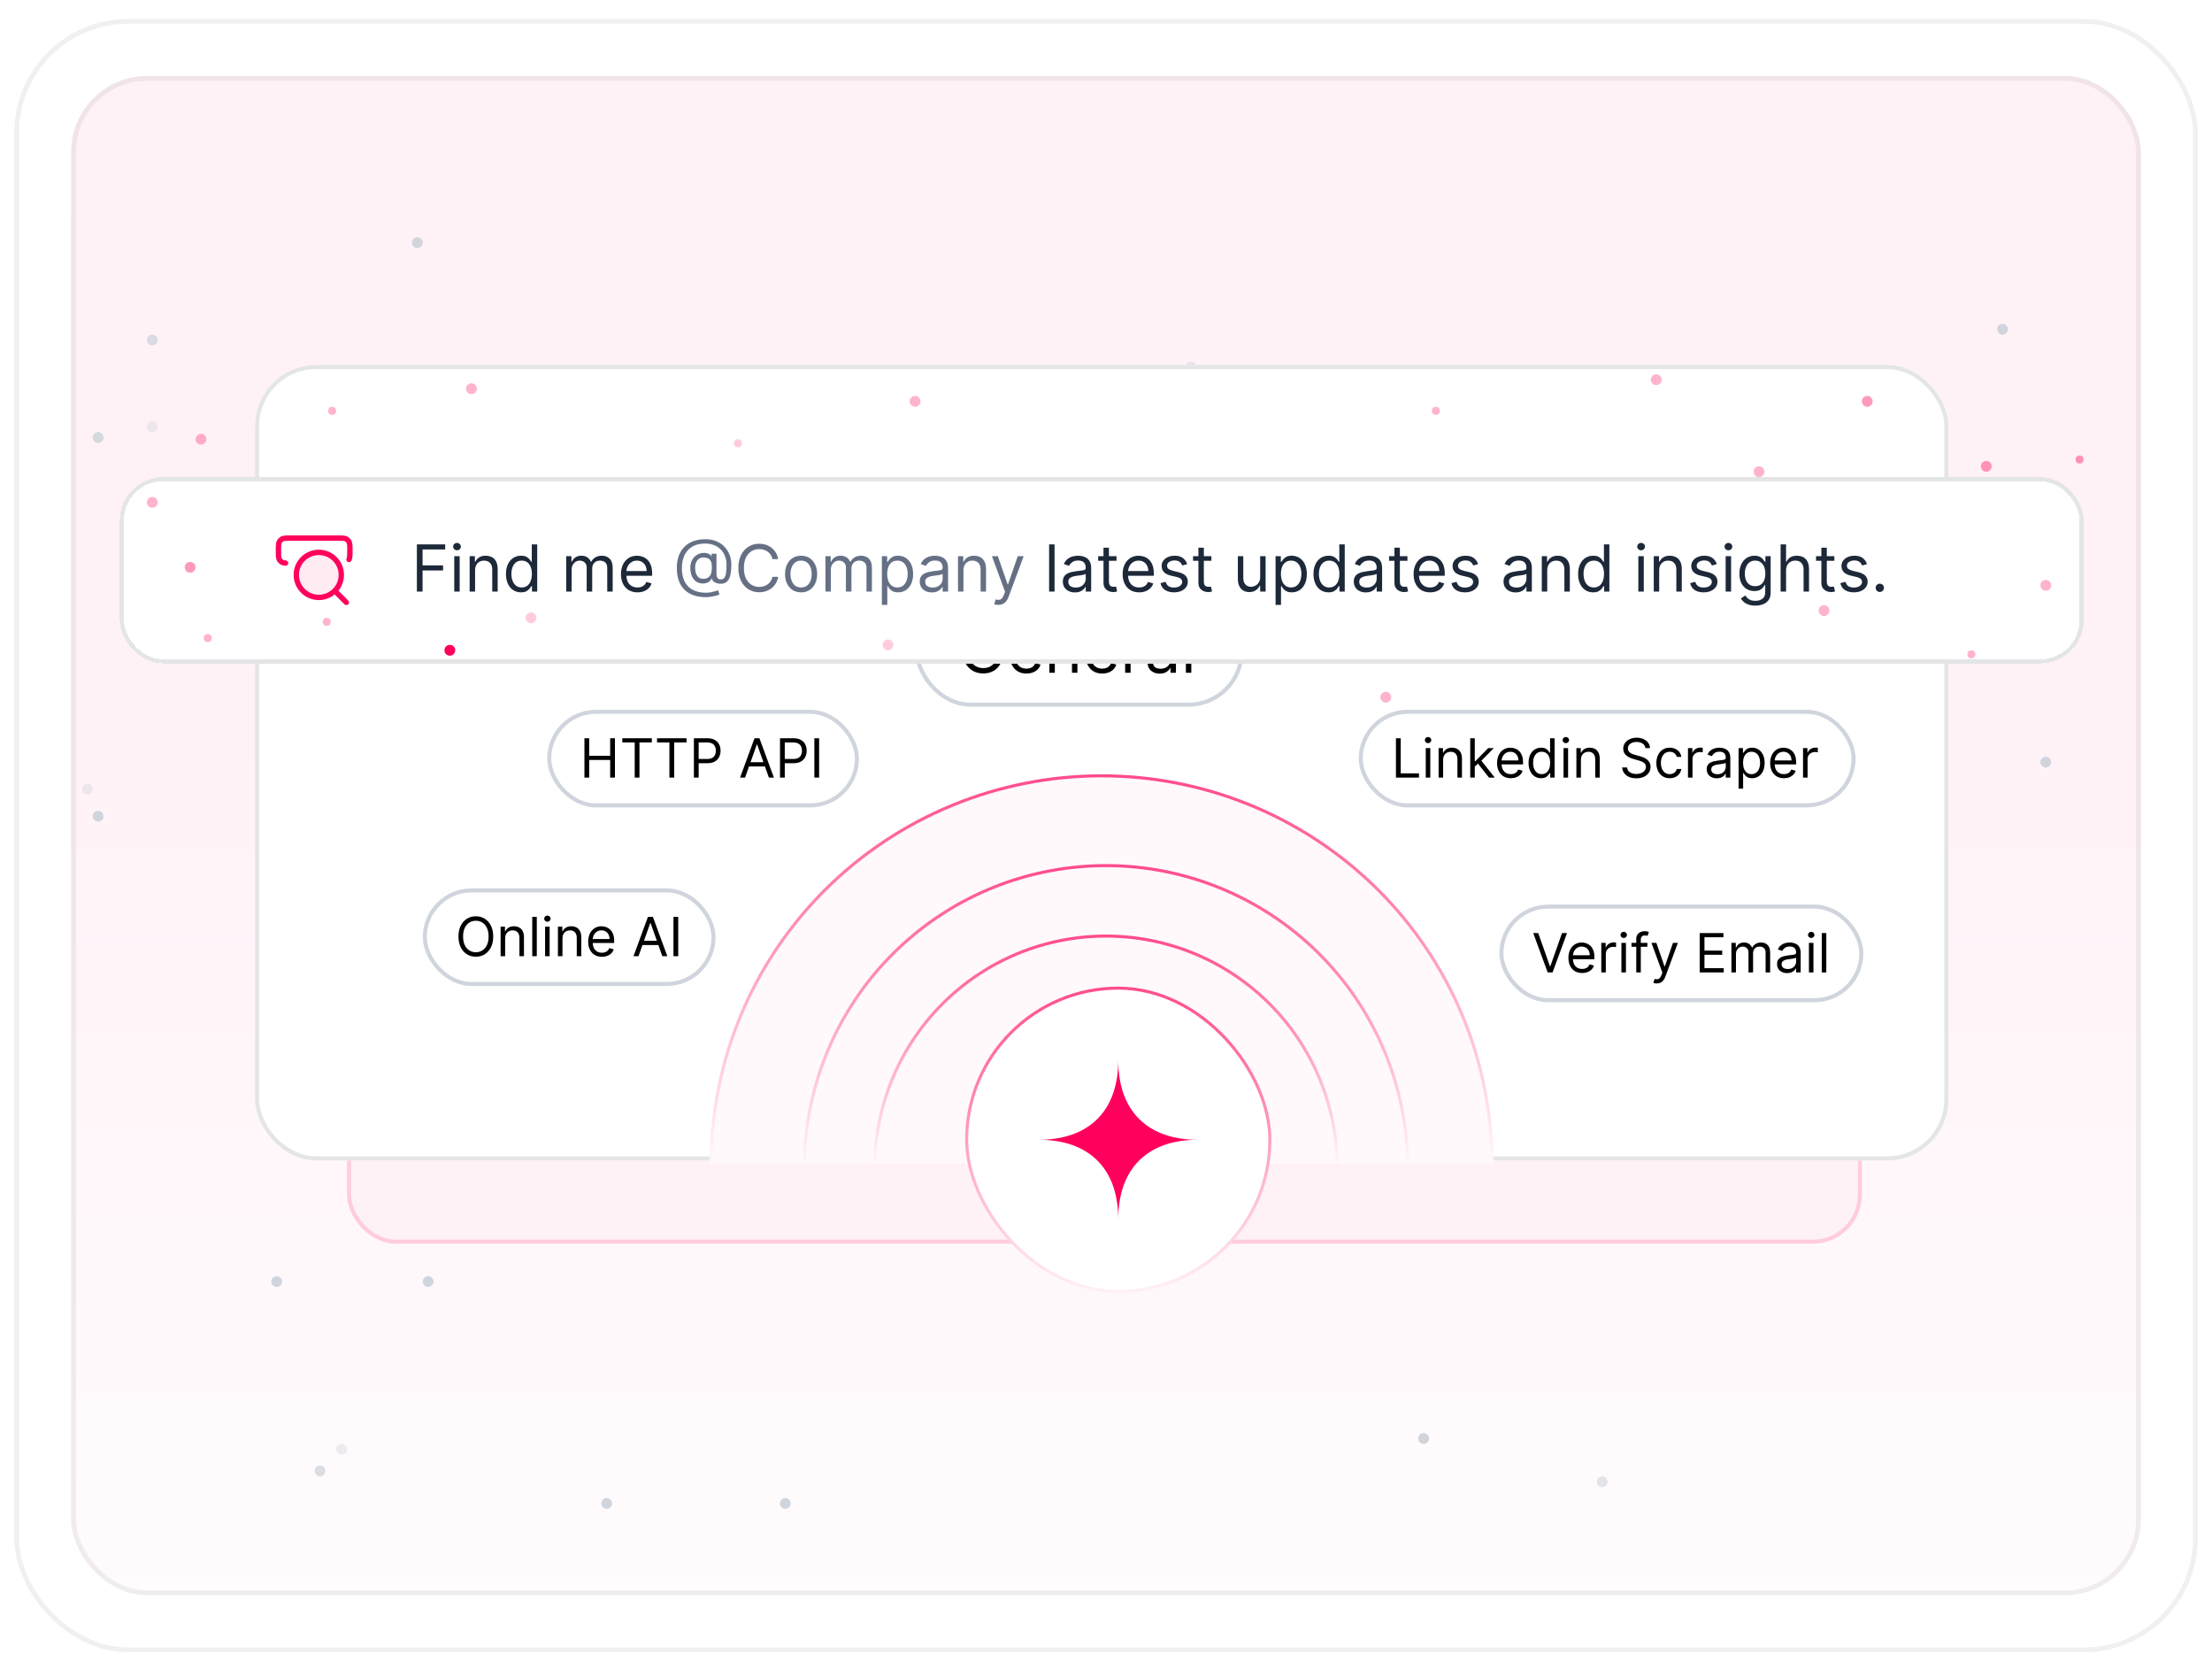 <svg width="466" height="350" viewBox="0 0 466 350" fill="none" xmlns="http://www.w3.org/2000/svg">
<g filter="url(#filter0_dd_223_9295)">
<rect x="3" y="2" width="460" height="344" rx="24" fill="white"/>
<rect x="3.5" y="2.5" width="459" height="343" rx="23.5" stroke="black" stroke-opacity="0.06"/>
<g clip-path="url(#clip0_223_9295)">
<rect x="15" y="14" width="436" height="320" rx="16" fill="url(#paint0_linear_223_9295)"/>
<g clip-path="url(#clip1_223_9295)">
<rect width="474" height="291" transform="translate(-4.391 42.645)" fill="url(#paint1_linear_223_9295)"/>
<circle cx="346.649" cy="163.077" r="1.14" transform="rotate(90 346.649 163.077)" fill="#D0D5DD"/>
<circle cx="174.548" cy="163.077" r="1.14" transform="rotate(90 174.548 163.077)" fill="#D0D5DD"/>
<circle cx="309.032" cy="163.077" r="1.14" transform="rotate(90 309.032 163.077)" fill="#D0D5DD"/>
<circle cx="136.938" cy="163.077" r="1.14" transform="rotate(90 136.938 163.077)" fill="#D0D5DD"/>
<circle cx="299.915" cy="179.034" r="1.14" transform="rotate(90 299.915 179.034)" fill="#D0D5DD"/>
<circle cx="127.821" cy="179.034" r="1.14" transform="rotate(90 127.821 179.034)" fill="#D0D5DD"/>
<circle cx="299.915" cy="300.987" r="1.14" transform="rotate(90 299.915 300.987)" fill="#D0D5DD"/>
<circle cx="127.821" cy="314.663" r="1.14" transform="rotate(90 127.821 314.663)" fill="#D0D5DD"/>
<circle opacity="0.6" cx="337.532" cy="310.105" r="1.14" transform="rotate(90 337.532 310.105)" fill="#D0D5DD"/>
<circle cx="165.431" cy="314.663" r="1.14" transform="rotate(90 165.431 314.663)" fill="#D0D5DD"/>
<circle cx="327.274" cy="246.28" r="1.14" transform="rotate(90 327.274 246.28)" fill="#D0D5DD"/>
<circle cx="384.259" cy="246.28" r="1.14" transform="rotate(90 384.259 246.28)" fill="#D0D5DD"/>
<circle cx="384.259" cy="148.261" r="1.14" transform="rotate(90 384.259 148.261)" fill="#D0D5DD"/>
<circle cx="384.259" cy="87.855" r="1.14" transform="rotate(90 384.259 87.855)" fill="#D0D5DD"/>
<circle opacity="0.5" cx="322.712" cy="87.855" r="1.14" transform="rotate(90 322.712 87.855)" fill="#D0D5DD"/>
<circle cx="322.712" cy="130.026" r="1.14" transform="rotate(90 322.712 130.026)" fill="#D0D5DD"/>
<circle opacity="0.5" cx="250.907" cy="75.319" r="1.14" transform="rotate(90 250.907 75.319)" fill="#D0D5DD"/>
<circle cx="421.868" cy="67.339" r="1.14" transform="rotate(90 421.868 67.339)" fill="#D0D5DD"/>
<circle cx="183.665" cy="108.37" r="1.14" transform="rotate(90 183.665 108.37)" fill="#D0D5DD"/>
<circle cx="87.923" cy="130.026" r="1.14" transform="rotate(90 87.923 130.026)" fill="#D0D5DD"/>
<circle cx="87.923" cy="49.105" r="1.14" transform="rotate(90 87.923 49.105)" fill="#D0D5DD"/>
<circle cx="221.274" cy="232.605" r="1.14" transform="rotate(90 221.274 232.605)" fill="#D0D5DD"/>
<circle cx="399.071" cy="221.206" r="1.14" transform="rotate(90 399.071 221.206)" fill="#D0D5DD"/>
<circle cx="221.274" cy="169.917" r="1.14" transform="rotate(90 221.274 169.917)" fill="#D0D5DD"/>
<circle cx="399.071" cy="158.519" r="1.14" transform="rotate(90 399.071 158.519)" fill="#D0D5DD"/>
<circle cx="58.29" cy="267.933" r="1.14" transform="rotate(90 58.29 267.933)" fill="#D0D5DD"/>
<circle cx="253.188" cy="169.917" r="1.14" transform="rotate(90 253.188 169.917)" fill="#D0D5DD"/>
<circle cx="430.985" cy="158.519" r="1.14" transform="rotate(90 430.985 158.519)" fill="#D0D5DD"/>
<circle cx="20.681" cy="169.917" r="1.14" transform="rotate(90 20.681 169.917)" fill="#D0D5DD"/>
<circle cx="90.204" cy="267.933" r="1.14" transform="rotate(90 90.204 267.933)" fill="#D0D5DD"/>
<circle cx="253.188" cy="139.144" r="1.14" transform="rotate(90 253.188 139.144)" fill="#D0D5DD"/>
<circle cx="430.985" cy="127.745" r="1.14" transform="rotate(90 430.985 127.745)" fill="#D0D5DD"/>
<circle opacity="0.4" cx="18.399" cy="164.218" r="1.14" transform="rotate(90 18.399 164.218)" fill="#D0D5DD"/>
<circle opacity="0.9" cx="20.681" cy="90.136" r="1.14" transform="rotate(90 20.681 90.136)" fill="#D0D5DD"/>
<circle opacity="0.4" cx="32.079" cy="87.855" r="1.14" transform="rotate(90 32.079 87.855)" fill="#D0D5DD"/>
<circle opacity="0.8" cx="32.079" cy="69.62" r="1.14" transform="rotate(90 32.079 69.62)" fill="#D0D5DD"/>
<circle cx="90.204" cy="250.839" r="1.14" transform="rotate(90 90.204 250.839)" fill="#D0D5DD"/>
<circle opacity="0.4" cx="71.97" cy="303.265" r="1.14" transform="rotate(90 71.97 303.265)" fill="#D0D5DD"/>
<circle opacity="0.8" cx="67.415" cy="307.823" r="1.14" transform="rotate(90 67.415 307.823)" fill="#D0D5DD"/>
<rect x="73.537" y="93.982" width="318.272" height="165.547" rx="9.896" fill="#FFF2F7" stroke="#FFCCDF" stroke-width="0.855"/>
<g filter="url(#filter1_di_223_9295)">
<rect x="53.734" y="76.457" width="356.738" height="167.541" rx="12.904" fill="white"/>
<rect x="54.162" y="76.884" width="355.883" height="166.687" rx="12.477" stroke="#E3E5E7" stroke-width="0.855"/>
</g>
<rect x="193.209" y="123.994" width="68.381" height="22.425" rx="11.212" fill="white"/>
<rect x="193.209" y="123.994" width="68.381" height="22.425" rx="11.212" stroke="#D0D5DD" stroke-width="0.855"/>
<path d="M209.903 132.869C209.796 132.542 209.655 132.249 209.48 131.99C209.308 131.727 209.103 131.504 208.863 131.319C208.627 131.135 208.358 130.994 208.057 130.897C207.756 130.8 207.426 130.751 207.066 130.751C206.477 130.751 205.941 130.903 205.458 131.208C204.976 131.512 204.592 131.96 204.307 132.553C204.022 133.145 203.88 133.872 203.88 134.734C203.88 135.595 204.024 136.322 204.312 136.914C204.6 137.507 204.991 137.955 205.483 138.26C205.975 138.564 206.529 138.716 207.144 138.716C207.714 138.716 208.216 138.595 208.649 138.352C209.087 138.106 209.427 137.759 209.669 137.313C209.915 136.863 210.038 136.333 210.038 135.724L210.408 135.802H207.416V134.734H211.204V135.802C211.204 136.621 211.029 137.334 210.68 137.939C210.333 138.545 209.854 139.014 209.242 139.348C208.633 139.678 207.934 139.843 207.144 139.843C206.263 139.843 205.489 139.636 204.822 139.221C204.158 138.807 203.64 138.218 203.268 137.453C202.899 136.689 202.714 135.783 202.714 134.734C202.714 133.947 202.82 133.239 203.03 132.611C203.244 131.98 203.545 131.442 203.933 130.999C204.322 130.555 204.782 130.215 205.313 129.979C205.844 129.742 206.428 129.624 207.066 129.624C207.591 129.624 208.08 129.704 208.533 129.862C208.989 130.018 209.396 130.239 209.752 130.528C210.111 130.813 210.411 131.154 210.65 131.552C210.89 131.947 211.055 132.386 211.146 132.869H209.903ZM216.239 139.862C215.521 139.862 214.901 139.704 214.379 139.386C213.861 139.066 213.461 138.619 213.18 138.046C212.901 137.47 212.762 136.799 212.762 136.035C212.762 135.271 212.901 134.598 213.18 134.015C213.461 133.429 213.853 132.972 214.355 132.645C214.86 132.315 215.449 132.15 216.123 132.15C216.511 132.15 216.895 132.215 217.274 132.344C217.653 132.474 217.998 132.684 218.308 132.975C218.619 133.264 218.867 133.646 219.052 134.122C219.236 134.598 219.328 135.184 219.328 135.88V136.366H213.578V135.375H218.163C218.163 134.954 218.079 134.578 217.91 134.248C217.745 133.918 217.509 133.657 217.201 133.466C216.897 133.275 216.537 133.179 216.123 133.179C215.666 133.179 215.271 133.293 214.938 133.519C214.608 133.743 214.353 134.034 214.175 134.394C213.997 134.753 213.908 135.138 213.908 135.55V136.21C213.908 136.774 214.005 137.251 214.2 137.643C214.397 138.031 214.671 138.328 215.02 138.532C215.37 138.732 215.776 138.833 216.239 138.833C216.541 138.833 216.813 138.791 217.055 138.707C217.301 138.619 217.514 138.49 217.692 138.318C217.87 138.143 218.007 137.926 218.104 137.667L219.212 137.978C219.095 138.354 218.899 138.684 218.624 138.969C218.349 139.25 218.009 139.471 217.604 139.629C217.2 139.785 216.745 139.862 216.239 139.862ZM222.218 135.219V139.707H221.072V132.247H222.179V133.413H222.277C222.451 133.034 222.717 132.729 223.073 132.499C223.429 132.266 223.889 132.15 224.452 132.15C224.957 132.15 225.399 132.253 225.778 132.461C226.157 132.665 226.452 132.975 226.662 133.393C226.873 133.808 226.978 134.332 226.978 134.967V139.707H225.832V135.044C225.832 134.458 225.68 134.002 225.375 133.675C225.071 133.345 224.653 133.179 224.122 133.179C223.756 133.179 223.429 133.259 223.141 133.417C222.856 133.576 222.631 133.808 222.466 134.112C222.301 134.416 222.218 134.785 222.218 135.219ZM232.2 139.862C231.481 139.862 230.861 139.704 230.34 139.386C229.822 139.066 229.422 138.619 229.14 138.046C228.862 137.47 228.723 136.799 228.723 136.035C228.723 135.271 228.862 134.598 229.14 134.015C229.422 133.429 229.814 132.972 230.316 132.645C230.821 132.315 231.41 132.15 232.084 132.15C232.472 132.15 232.856 132.215 233.235 132.344C233.614 132.474 233.958 132.684 234.269 132.975C234.58 133.264 234.828 133.646 235.012 134.122C235.197 134.598 235.289 135.184 235.289 135.88V136.366H229.539V135.375H234.124C234.124 134.954 234.039 134.578 233.871 134.248C233.706 133.918 233.47 133.657 233.162 133.466C232.858 133.275 232.498 133.179 232.084 133.179C231.627 133.179 231.232 133.293 230.899 133.519C230.568 133.743 230.314 134.034 230.136 134.394C229.958 134.753 229.869 135.138 229.869 135.55V136.21C229.869 136.774 229.966 137.251 230.16 137.643C230.358 138.031 230.631 138.328 230.981 138.532C231.331 138.732 231.737 138.833 232.2 138.833C232.501 138.833 232.773 138.791 233.016 138.707C233.262 138.619 233.474 138.49 233.652 138.318C233.831 138.143 233.968 137.926 234.065 137.667L235.173 137.978C235.056 138.354 234.86 138.684 234.585 138.969C234.31 139.25 233.97 139.471 233.565 139.629C233.16 139.785 232.705 139.862 232.2 139.862ZM237.033 139.707V132.247H238.14V133.374H238.218C238.354 133.005 238.6 132.705 238.956 132.475C239.312 132.245 239.714 132.13 240.161 132.13C240.245 132.13 240.35 132.132 240.476 132.135C240.603 132.138 240.698 132.143 240.763 132.15V133.315C240.724 133.306 240.635 133.291 240.496 133.272C240.36 133.249 240.216 133.238 240.063 133.238C239.701 133.238 239.377 133.314 239.092 133.466C238.81 133.615 238.587 133.822 238.422 134.088C238.26 134.35 238.179 134.649 238.179 134.986V139.707H237.033ZM244.317 139.882C243.844 139.882 243.415 139.793 243.03 139.615C242.644 139.433 242.338 139.173 242.112 138.833C241.885 138.49 241.772 138.075 241.772 137.589C241.772 137.162 241.856 136.816 242.024 136.55C242.193 136.281 242.418 136.071 242.7 135.919C242.981 135.767 243.292 135.653 243.632 135.579C243.975 135.501 244.32 135.439 244.667 135.394C245.12 135.336 245.487 135.292 245.769 135.263C246.054 135.231 246.261 135.177 246.391 135.103C246.523 135.028 246.59 134.899 246.59 134.714V134.675C246.59 134.196 246.459 133.824 246.196 133.558C245.937 133.293 245.544 133.16 245.016 133.16C244.469 133.16 244.04 133.28 243.729 133.519C243.418 133.759 243.2 134.015 243.073 134.287L241.986 133.898C242.18 133.445 242.439 133.092 242.763 132.839C243.09 132.584 243.446 132.406 243.831 132.305C244.22 132.202 244.602 132.15 244.977 132.15C245.217 132.15 245.492 132.179 245.803 132.237C246.117 132.292 246.42 132.407 246.711 132.582C247.006 132.757 247.25 133.021 247.445 133.374C247.639 133.727 247.736 134.199 247.736 134.792V139.707H246.59V138.697H246.532C246.454 138.859 246.324 139.032 246.143 139.216C245.962 139.401 245.72 139.558 245.419 139.688C245.118 139.817 244.751 139.882 244.317 139.882ZM244.492 138.852C244.945 138.852 245.327 138.763 245.638 138.585C245.952 138.407 246.188 138.177 246.347 137.895C246.509 137.614 246.59 137.317 246.59 137.007V135.958C246.541 136.016 246.434 136.069 246.269 136.118C246.107 136.163 245.92 136.204 245.706 136.239C245.495 136.272 245.29 136.301 245.089 136.327C244.892 136.349 244.731 136.369 244.608 136.385C244.31 136.424 244.032 136.487 243.773 136.574C243.517 136.659 243.31 136.786 243.151 136.958C242.996 137.126 242.918 137.356 242.918 137.648C242.918 138.046 243.065 138.347 243.36 138.551C243.658 138.752 244.035 138.852 244.492 138.852ZM250.974 129.76V139.707H249.828V129.76H250.974Z" fill="black"/>
<g filter="url(#filter2_d_223_9295)">
<rect x="25.242" y="91.652" width="413.725" height="39.236" rx="9.118" fill="white" shape-rendering="crispEdges"/>
<rect x="25.67" y="92.08" width="412.87" height="38.381" rx="8.691" stroke="#E3E5E7" stroke-width="0.855" shape-rendering="crispEdges"/>
<path opacity="0.08" d="M71.906 112.25C71.906 109.631 69.783 107.508 67.164 107.508C64.545 107.508 62.422 109.631 62.422 112.25C62.422 114.869 64.545 116.992 67.164 116.992C69.783 116.992 71.906 114.869 71.906 112.25Z" fill="#FF005D"/>
<path fill-rule="evenodd" clip-rule="evenodd" d="M59.642 105.218C59.723 105.163 59.847 105.115 60.114 105.088L61.293 105.059H71.078C71.619 105.059 71.981 105.059 72.258 105.088C72.525 105.115 72.648 105.163 72.729 105.218C72.832 105.287 72.92 105.375 72.989 105.479C73.044 105.561 73.092 105.686 73.12 105.955C73.148 106.233 73.148 106.597 73.148 107.14C73.148 107.634 73.148 107.981 73.126 108.253C73.105 108.522 73.065 108.661 73.018 108.752C72.875 109.029 72.984 109.37 73.261 109.512C73.538 109.655 73.879 109.546 74.022 109.269C74.168 108.986 74.225 108.674 74.252 108.344C74.278 108.021 74.278 107.628 74.278 107.162V107.111C74.278 106.605 74.278 106.183 74.243 105.841C74.207 105.484 74.128 105.152 73.929 104.853C73.826 104.666 73.505 104.393 73.358 104.28C73.06 104.08 72.729 104.001 72.373 103.964C72.032 103.93 71.611 103.93 71.107 103.93H71.107H61.264H61.264C60.76 103.93 60.339 103.93 59.999 103.964C59.642 104.001 59.311 104.08 59.013 104.28C58.787 104.432 58.593 104.627 58.442 104.853C58.243 105.152 58.164 105.484 58.128 105.841C58.094 106.183 58.094 106.605 58.094 107.111V107.111C58.094 107.618 58.094 108.097 58.128 108.439C58.164 108.796 58.243 109.128 58.442 109.427C58.593 109.653 58.787 109.848 59.013 110C59.344 110.222 59.717 110.296 60.121 110.326C60.432 110.35 60.703 110.117 60.727 109.806C60.75 109.495 60.517 109.224 60.206 109.2C59.874 109.175 59.733 109.123 59.642 109.062C59.539 108.993 59.451 108.905 59.382 108.801C59.327 108.718 59.279 108.594 59.252 108.325C59.224 108.047 59.223 107.683 59.223 107.14C59.223 106.597 59.224 106.233 59.252 105.955C59.279 105.686 59.327 105.561 59.382 105.479C59.451 105.375 59.539 105.287 59.642 105.218ZM67.164 106.941C64.233 106.941 61.857 109.317 61.857 112.247C61.857 115.178 64.233 117.554 67.164 117.554C68.426 117.554 69.585 117.114 70.496 116.378L72.561 118.443C72.781 118.663 73.139 118.663 73.359 118.443C73.58 118.222 73.58 117.865 73.359 117.644L71.295 115.58C72.03 114.669 72.471 113.509 72.471 112.247C72.471 109.317 70.095 106.941 67.164 106.941ZM62.986 112.247C62.986 109.94 64.857 108.07 67.164 108.07C69.472 108.07 71.342 109.94 71.342 112.247C71.342 114.555 69.472 116.425 67.164 116.425C64.857 116.425 62.986 114.555 62.986 112.247Z" fill="#FF005D"/>
<path d="M87.822 115.77V105.823H93.786V106.891H89.026V110.252H93.339V111.321H89.026V115.77H87.822ZM95.693 115.77V108.309H96.84V115.77H95.693ZM96.276 107.066C96.053 107.066 95.86 106.99 95.698 106.838C95.54 106.686 95.46 106.503 95.46 106.289C95.46 106.075 95.54 105.892 95.698 105.74C95.86 105.588 96.053 105.512 96.276 105.512C96.5 105.512 96.691 105.588 96.849 105.74C97.011 105.892 97.092 106.075 97.092 106.289C97.092 106.503 97.011 106.686 96.849 106.838C96.691 106.99 96.5 107.066 96.276 107.066ZM100.085 111.282V115.77H98.939V108.309H100.046V109.475H100.143C100.318 109.096 100.584 108.792 100.94 108.562C101.296 108.329 101.756 108.212 102.319 108.212C102.824 108.212 103.266 108.316 103.645 108.523C104.024 108.727 104.319 109.038 104.529 109.456C104.74 109.87 104.845 110.395 104.845 111.029V115.77H103.699V111.107C103.699 110.521 103.547 110.064 103.242 109.737C102.938 109.407 102.52 109.242 101.989 109.242C101.623 109.242 101.296 109.321 101.008 109.48C100.723 109.639 100.498 109.87 100.333 110.174C100.168 110.479 100.085 110.848 100.085 111.282ZM109.756 115.925C109.135 115.925 108.586 115.768 108.11 115.454C107.634 115.137 107.262 114.69 106.993 114.113C106.724 113.534 106.59 112.849 106.59 112.059C106.59 111.275 106.724 110.595 106.993 110.019C107.262 109.443 107.636 108.997 108.115 108.683C108.594 108.369 109.148 108.212 109.776 108.212C110.261 108.212 110.645 108.293 110.927 108.455C111.212 108.614 111.429 108.795 111.578 108.999C111.73 109.2 111.848 109.365 111.932 109.494H112.029V105.823H113.176V115.77H112.068V114.623H111.932C111.848 114.759 111.728 114.931 111.573 115.138C111.417 115.342 111.196 115.525 110.907 115.687C110.619 115.846 110.236 115.925 109.756 115.925ZM109.912 114.895C110.372 114.895 110.76 114.775 111.077 114.536C111.395 114.293 111.636 113.958 111.801 113.531C111.966 113.1 112.049 112.603 112.049 112.039C112.049 111.483 111.968 110.995 111.806 110.578C111.644 110.157 111.404 109.83 111.087 109.596C110.77 109.36 110.378 109.242 109.912 109.242C109.426 109.242 109.021 109.367 108.698 109.616C108.377 109.862 108.136 110.197 107.974 110.621C107.815 111.042 107.736 111.515 107.736 112.039C107.736 112.57 107.817 113.053 107.979 113.487C108.144 113.917 108.387 114.261 108.707 114.516C109.031 114.769 109.433 114.895 109.912 114.895ZM119.281 115.77V108.309H120.388V109.475H120.485C120.641 109.077 120.891 108.768 121.238 108.547C121.584 108.324 122 108.212 122.486 108.212C122.978 108.212 123.388 108.324 123.715 108.547C124.045 108.768 124.303 109.077 124.487 109.475H124.565C124.756 109.09 125.042 108.784 125.425 108.557C125.807 108.327 126.265 108.212 126.799 108.212C127.466 108.212 128.012 108.421 128.436 108.839C128.86 109.253 129.072 109.899 129.072 110.777V115.77H127.926V110.777C127.926 110.226 127.775 109.833 127.474 109.596C127.173 109.36 126.818 109.242 126.41 109.242C125.886 109.242 125.48 109.401 125.191 109.718C124.903 110.032 124.759 110.43 124.759 110.913V115.77H123.594V110.66C123.594 110.236 123.456 109.894 123.181 109.635C122.905 109.373 122.551 109.242 122.117 109.242C121.819 109.242 121.541 109.321 121.282 109.48C121.026 109.639 120.819 109.859 120.66 110.14C120.505 110.419 120.427 110.741 120.427 111.107V115.77H119.281ZM134.296 115.925C133.577 115.925 132.957 115.766 132.435 115.449C131.917 115.128 131.517 114.682 131.236 114.108C130.957 113.532 130.818 112.862 130.818 112.098C130.818 111.334 130.957 110.66 131.236 110.077C131.517 109.491 131.909 109.035 132.411 108.708C132.916 108.377 133.506 108.212 134.179 108.212C134.568 108.212 134.951 108.277 135.33 108.407C135.709 108.536 136.054 108.747 136.365 109.038C136.675 109.326 136.923 109.708 137.108 110.184C137.292 110.66 137.384 111.246 137.384 111.942V112.428H131.634V111.437H136.219C136.219 111.016 136.135 110.641 135.966 110.31C135.801 109.98 135.565 109.72 135.257 109.528C134.953 109.337 134.593 109.242 134.179 109.242C133.722 109.242 133.327 109.355 132.994 109.582C132.664 109.805 132.409 110.097 132.231 110.456C132.053 110.816 131.964 111.201 131.964 111.612V112.273C131.964 112.836 132.061 113.314 132.256 113.705C132.453 114.094 132.727 114.39 133.076 114.594C133.426 114.795 133.833 114.895 134.296 114.895C134.597 114.895 134.869 114.853 135.111 114.769C135.358 114.682 135.57 114.552 135.748 114.38C135.926 114.206 136.063 113.989 136.161 113.73L137.268 114.04C137.151 114.416 136.955 114.746 136.68 115.031C136.405 115.313 136.065 115.533 135.66 115.692C135.256 115.847 134.801 115.925 134.296 115.925ZM222.162 105.823V115.77H221.016V105.823H222.162ZM226.456 115.944C225.984 115.944 225.555 115.855 225.169 115.677C224.784 115.496 224.478 115.235 224.251 114.895C224.025 114.552 223.911 114.138 223.911 113.652C223.911 113.225 223.996 112.878 224.164 112.613C224.332 112.344 224.557 112.133 224.839 111.981C225.121 111.829 225.432 111.716 225.772 111.641C226.115 111.564 226.46 111.502 226.806 111.457C227.259 111.398 227.627 111.355 227.909 111.326C228.194 111.293 228.401 111.24 228.53 111.165C228.663 111.091 228.729 110.961 228.729 110.777V110.738C228.729 110.259 228.598 109.886 228.336 109.621C228.077 109.355 227.684 109.223 227.156 109.223C226.609 109.223 226.18 109.342 225.869 109.582C225.558 109.822 225.339 110.077 225.213 110.349L224.125 109.961C224.319 109.507 224.579 109.155 224.902 108.902C225.229 108.646 225.585 108.468 225.971 108.368C226.359 108.264 226.741 108.212 227.117 108.212C227.357 108.212 227.632 108.241 227.943 108.3C228.257 108.355 228.559 108.47 228.851 108.645C229.146 108.819 229.39 109.083 229.584 109.436C229.779 109.789 229.876 110.262 229.876 110.854V115.77H228.729V114.759H228.671C228.593 114.921 228.464 115.094 228.283 115.279C228.101 115.464 227.86 115.621 227.559 115.75C227.258 115.88 226.89 115.944 226.456 115.944ZM226.631 114.915C227.085 114.915 227.467 114.826 227.778 114.648C228.092 114.47 228.328 114.24 228.487 113.958C228.649 113.676 228.729 113.38 228.729 113.069V112.02C228.681 112.078 228.574 112.132 228.409 112.18C228.247 112.226 228.059 112.266 227.846 112.302C227.635 112.334 227.429 112.363 227.229 112.389C227.031 112.412 226.871 112.431 226.748 112.447C226.45 112.486 226.172 112.549 225.913 112.637C225.657 112.721 225.449 112.849 225.291 113.021C225.135 113.189 225.058 113.419 225.058 113.71C225.058 114.108 225.205 114.41 225.5 114.614C225.798 114.814 226.175 114.915 226.631 114.915ZM235.212 108.309V109.281H231.346V108.309H235.212ZM232.473 106.522H233.619V113.633C233.619 113.956 233.666 114.199 233.76 114.361C233.857 114.52 233.98 114.627 234.129 114.682C234.281 114.733 234.442 114.759 234.61 114.759C234.736 114.759 234.84 114.753 234.921 114.74C235.002 114.724 235.066 114.711 235.115 114.701L235.348 115.731C235.27 115.76 235.162 115.789 235.023 115.818C234.883 115.85 234.707 115.867 234.493 115.867C234.17 115.867 233.852 115.797 233.541 115.658C233.234 115.519 232.978 115.307 232.774 115.022C232.573 114.737 232.473 114.377 232.473 113.943V106.522ZM239.984 115.925C239.265 115.925 238.645 115.766 238.124 115.449C237.606 115.128 237.206 114.682 236.924 114.108C236.646 113.532 236.506 112.862 236.506 112.098C236.506 111.334 236.646 110.66 236.924 110.077C237.206 109.491 237.598 109.035 238.1 108.708C238.605 108.377 239.194 108.212 239.867 108.212C240.256 108.212 240.64 108.277 241.018 108.407C241.397 108.536 241.742 108.747 242.053 109.038C242.364 109.326 242.612 109.708 242.796 110.184C242.981 110.66 243.073 111.246 243.073 111.942V112.428H237.322V111.437H241.907C241.907 111.016 241.823 110.641 241.655 110.31C241.49 109.98 241.253 109.72 240.946 109.528C240.641 109.337 240.282 109.242 239.867 109.242C239.411 109.242 239.016 109.355 238.682 109.582C238.352 109.805 238.098 110.097 237.92 110.456C237.742 110.816 237.653 111.201 237.653 111.612V112.273C237.653 112.836 237.75 113.314 237.944 113.705C238.142 114.094 238.415 114.39 238.765 114.594C239.115 114.795 239.521 114.895 239.984 114.895C240.285 114.895 240.557 114.853 240.8 114.769C241.046 114.682 241.258 114.552 241.436 114.38C241.614 114.206 241.752 113.989 241.849 113.73L242.956 114.04C242.84 114.416 242.644 114.746 242.369 115.031C242.093 115.313 241.753 115.533 241.349 115.692C240.944 115.847 240.489 115.925 239.984 115.925ZM250.101 109.98L249.071 110.272C249.006 110.1 248.911 109.933 248.785 109.771C248.662 109.606 248.493 109.47 248.279 109.363C248.066 109.257 247.792 109.203 247.459 109.203C247.002 109.203 246.622 109.308 246.317 109.519C246.016 109.726 245.866 109.99 245.866 110.31C245.866 110.595 245.969 110.82 246.176 110.986C246.384 111.151 246.707 111.288 247.148 111.398L248.255 111.67C248.922 111.832 249.419 112.08 249.746 112.413C250.073 112.744 250.237 113.17 250.237 113.691C250.237 114.118 250.114 114.5 249.868 114.837C249.625 115.174 249.285 115.439 248.848 115.634C248.411 115.828 247.902 115.925 247.323 115.925C246.562 115.925 245.932 115.76 245.433 115.43C244.935 115.099 244.619 114.617 244.486 113.982L245.574 113.71C245.678 114.112 245.874 114.413 246.162 114.614C246.453 114.814 246.834 114.915 247.303 114.915C247.837 114.915 248.262 114.801 248.576 114.575C248.893 114.345 249.052 114.07 249.052 113.749C249.052 113.49 248.961 113.273 248.78 113.098C248.598 112.92 248.32 112.787 247.944 112.7L246.701 112.409C246.018 112.247 245.516 111.996 245.195 111.656C244.878 111.313 244.719 110.884 244.719 110.369C244.719 109.948 244.838 109.575 245.074 109.252C245.314 108.928 245.639 108.674 246.05 108.489C246.465 108.305 246.934 108.212 247.459 108.212C248.197 108.212 248.776 108.374 249.197 108.698C249.622 109.022 249.923 109.449 250.101 109.98ZM255.207 108.309V109.281H251.34V108.309H255.207ZM252.467 106.522H253.613V113.633C253.613 113.956 253.66 114.199 253.754 114.361C253.851 114.52 253.975 114.627 254.123 114.682C254.276 114.733 254.436 114.759 254.604 114.759C254.731 114.759 254.834 114.753 254.915 114.74C254.996 114.724 255.061 114.711 255.109 114.701L255.343 115.731C255.265 115.76 255.156 115.789 255.017 115.818C254.878 115.85 254.701 115.867 254.488 115.867C254.164 115.867 253.847 115.797 253.536 115.658C253.228 115.519 252.972 115.307 252.768 115.022C252.568 114.737 252.467 114.377 252.467 113.943V106.522ZM265.479 112.719V108.309H266.625V115.77H265.479V114.507H265.401C265.226 114.886 264.954 115.208 264.585 115.473C264.216 115.736 263.75 115.867 263.186 115.867C262.72 115.867 262.306 115.765 261.943 115.561C261.58 115.353 261.295 115.043 261.088 114.628C260.881 114.21 260.777 113.684 260.777 113.05V108.309H261.924V112.972C261.924 113.516 262.076 113.95 262.38 114.274C262.688 114.597 263.079 114.759 263.555 114.759C263.84 114.759 264.13 114.686 264.425 114.541C264.723 114.395 264.972 114.172 265.173 113.871C265.377 113.569 265.479 113.186 265.479 112.719ZM268.724 118.567V108.309H269.832V109.494H269.968C270.052 109.365 270.168 109.2 270.317 108.999C270.47 108.795 270.686 108.614 270.968 108.455C271.253 108.293 271.638 108.212 272.124 108.212C272.752 108.212 273.306 108.369 273.785 108.683C274.264 108.997 274.638 109.443 274.907 110.019C275.176 110.595 275.31 111.275 275.31 112.059C275.31 112.849 275.176 113.534 274.907 114.113C274.638 114.69 274.266 115.137 273.79 115.454C273.314 115.768 272.765 115.925 272.144 115.925C271.664 115.925 271.281 115.846 270.992 115.687C270.704 115.525 270.482 115.342 270.327 115.138C270.172 114.931 270.052 114.759 269.968 114.623H269.871V118.567H268.724ZM269.851 112.039C269.851 112.603 269.934 113.1 270.099 113.531C270.264 113.958 270.505 114.293 270.822 114.536C271.14 114.775 271.528 114.895 271.988 114.895C272.467 114.895 272.867 114.769 273.188 114.516C273.512 114.261 273.754 113.917 273.916 113.487C274.081 113.053 274.164 112.57 274.164 112.039C274.164 111.515 274.083 111.042 273.921 110.621C273.762 110.197 273.521 109.862 273.197 109.616C272.877 109.367 272.474 109.242 271.988 109.242C271.522 109.242 271.13 109.36 270.813 109.596C270.495 109.83 270.256 110.157 270.094 110.578C269.932 110.995 269.851 111.483 269.851 112.039ZM279.876 115.925C279.254 115.925 278.705 115.768 278.229 115.454C277.753 115.137 277.381 114.69 277.112 114.113C276.843 113.534 276.709 112.849 276.709 112.059C276.709 111.275 276.843 110.595 277.112 110.019C277.381 109.443 277.755 108.997 278.234 108.683C278.713 108.369 279.267 108.212 279.895 108.212C280.381 108.212 280.764 108.293 281.046 108.455C281.331 108.614 281.548 108.795 281.697 108.999C281.849 109.2 281.967 109.365 282.051 109.494H282.149V105.823H283.295V115.77H282.187V114.623H282.051C281.967 114.759 281.848 114.931 281.692 115.138C281.537 115.342 281.315 115.525 281.027 115.687C280.739 115.846 280.355 115.925 279.876 115.925ZM280.031 114.895C280.491 114.895 280.879 114.775 281.197 114.536C281.514 114.293 281.755 113.958 281.92 113.531C282.085 113.1 282.168 112.603 282.168 112.039C282.168 111.483 282.087 110.995 281.925 110.578C281.763 110.157 281.524 109.83 281.206 109.596C280.889 109.36 280.497 109.242 280.031 109.242C279.545 109.242 279.141 109.367 278.817 109.616C278.496 109.862 278.255 110.197 278.093 110.621C277.935 111.042 277.855 111.515 277.855 112.039C277.855 112.57 277.936 113.053 278.098 113.487C278.263 113.917 278.506 114.261 278.827 114.516C279.15 114.769 279.552 114.895 280.031 114.895ZM287.749 115.944C287.276 115.944 286.847 115.855 286.461 115.677C286.076 115.496 285.77 115.235 285.544 114.895C285.317 114.552 285.204 114.138 285.204 113.652C285.204 113.225 285.288 112.878 285.456 112.613C285.624 112.344 285.85 112.133 286.131 111.981C286.413 111.829 286.724 111.716 287.064 111.641C287.407 111.564 287.752 111.502 288.098 111.457C288.552 111.398 288.919 111.355 289.201 111.326C289.486 111.293 289.693 111.24 289.822 111.165C289.955 111.091 290.022 110.961 290.022 110.777V110.738C290.022 110.259 289.89 109.886 289.628 109.621C289.369 109.355 288.976 109.223 288.448 109.223C287.901 109.223 287.472 109.342 287.161 109.582C286.85 109.822 286.631 110.077 286.505 110.349L285.417 109.961C285.612 109.507 285.871 109.155 286.194 108.902C286.521 108.646 286.878 108.468 287.263 108.368C287.651 108.264 288.033 108.212 288.409 108.212C288.649 108.212 288.924 108.241 289.235 108.3C289.549 108.355 289.852 108.47 290.143 108.645C290.438 108.819 290.682 109.083 290.876 109.436C291.071 109.789 291.168 110.262 291.168 110.854V115.77H290.022V114.759H289.963C289.886 114.921 289.756 115.094 289.575 115.279C289.393 115.464 289.152 115.621 288.851 115.75C288.55 115.88 288.182 115.944 287.749 115.944ZM287.923 114.915C288.377 114.915 288.759 114.826 289.07 114.648C289.384 114.47 289.62 114.24 289.779 113.958C289.941 113.676 290.022 113.38 290.022 113.069V112.02C289.973 112.078 289.866 112.132 289.701 112.18C289.539 112.226 289.351 112.266 289.138 112.302C288.927 112.334 288.722 112.363 288.521 112.389C288.323 112.412 288.163 112.431 288.04 112.447C287.742 112.486 287.464 112.549 287.205 112.637C286.949 112.721 286.742 112.849 286.583 113.021C286.427 113.189 286.35 113.419 286.35 113.71C286.35 114.108 286.497 114.41 286.792 114.614C287.09 114.814 287.467 114.915 287.923 114.915ZM296.504 108.309V109.281H292.638V108.309H296.504ZM293.765 106.522H294.911V113.633C294.911 113.956 294.958 114.199 295.052 114.361C295.149 114.52 295.272 114.627 295.421 114.682C295.573 114.733 295.734 114.759 295.902 114.759C296.028 114.759 296.132 114.753 296.213 114.74C296.294 114.724 296.359 114.711 296.407 114.701L296.64 115.731C296.562 115.76 296.454 115.789 296.315 115.818C296.176 115.85 295.999 115.867 295.785 115.867C295.462 115.867 295.144 115.797 294.833 115.658C294.526 115.519 294.27 115.307 294.066 115.022C293.865 114.737 293.765 114.377 293.765 113.943V106.522ZM301.276 115.925C300.557 115.925 299.937 115.766 299.416 115.449C298.898 115.128 298.498 114.682 298.216 114.108C297.938 113.532 297.799 112.862 297.799 112.098C297.799 111.334 297.938 110.66 298.216 110.077C298.498 109.491 298.89 109.035 299.392 108.708C299.897 108.377 300.486 108.212 301.159 108.212C301.548 108.212 301.932 108.277 302.311 108.407C302.689 108.536 303.034 108.747 303.345 109.038C303.656 109.326 303.904 109.708 304.088 110.184C304.273 110.66 304.365 111.246 304.365 111.942V112.428H298.615V111.437H303.199C303.199 111.016 303.115 110.641 302.947 110.31C302.782 109.98 302.545 109.72 302.238 109.528C301.933 109.337 301.574 109.242 301.159 109.242C300.703 109.242 300.308 109.355 299.974 109.582C299.644 109.805 299.39 110.097 299.212 110.456C299.034 110.816 298.945 111.201 298.945 111.612V112.273C298.945 112.836 299.042 113.314 299.236 113.705C299.434 114.094 299.707 114.39 300.057 114.594C300.407 114.795 300.813 114.895 301.276 114.895C301.577 114.895 301.849 114.853 302.092 114.769C302.338 114.682 302.55 114.552 302.728 114.38C302.906 114.206 303.044 113.989 303.141 113.73L304.248 114.04C304.132 114.416 303.936 114.746 303.661 115.031C303.386 115.313 303.046 115.533 302.641 115.692C302.236 115.847 301.781 115.925 301.276 115.925ZM311.393 109.98L310.363 110.272C310.298 110.1 310.203 109.933 310.077 109.771C309.954 109.606 309.785 109.47 309.572 109.363C309.358 109.257 309.084 109.203 308.751 109.203C308.294 109.203 307.914 109.308 307.609 109.519C307.308 109.726 307.158 109.99 307.158 110.31C307.158 110.595 307.261 110.82 307.469 110.986C307.676 111.151 308 111.288 308.44 111.398L309.547 111.67C310.214 111.832 310.711 112.08 311.038 112.413C311.365 112.744 311.529 113.17 311.529 113.691C311.529 114.118 311.406 114.5 311.16 114.837C310.917 115.174 310.577 115.439 310.14 115.634C309.703 115.828 309.194 115.925 308.615 115.925C307.854 115.925 307.224 115.76 306.725 115.43C306.227 115.099 305.911 114.617 305.778 113.982L306.866 113.71C306.97 114.112 307.166 114.413 307.454 114.614C307.745 114.814 308.126 114.915 308.595 114.915C309.13 114.915 309.554 114.801 309.868 114.575C310.185 114.345 310.344 114.07 310.344 113.749C310.344 113.49 310.253 113.273 310.072 113.098C309.89 112.92 309.612 112.787 309.236 112.7L307.993 112.409C307.31 112.247 306.808 111.996 306.487 111.656C306.17 111.313 306.011 110.884 306.011 110.369C306.011 109.948 306.13 109.575 306.366 109.252C306.606 108.928 306.931 108.674 307.342 108.489C307.757 108.305 308.226 108.212 308.751 108.212C309.489 108.212 310.069 108.374 310.489 108.698C310.914 109.022 311.215 109.449 311.393 109.98ZM319.296 115.944C318.823 115.944 318.394 115.855 318.009 115.677C317.624 115.496 317.318 115.235 317.091 114.895C316.864 114.552 316.751 114.138 316.751 113.652C316.751 113.225 316.835 112.878 317.004 112.613C317.172 112.344 317.397 112.133 317.679 111.981C317.961 111.829 318.271 111.716 318.611 111.641C318.955 111.564 319.299 111.502 319.646 111.457C320.099 111.398 320.467 111.355 320.748 111.326C321.033 111.293 321.24 111.24 321.37 111.165C321.503 111.091 321.569 110.961 321.569 110.777V110.738C321.569 110.259 321.438 109.886 321.176 109.621C320.917 109.355 320.523 109.223 319.996 109.223C319.448 109.223 319.019 109.342 318.708 109.582C318.398 109.822 318.179 110.077 318.053 110.349L316.965 109.961C317.159 109.507 317.418 109.155 317.742 108.902C318.069 108.646 318.425 108.468 318.81 108.368C319.199 108.264 319.581 108.212 319.957 108.212C320.196 108.212 320.471 108.241 320.782 108.3C321.096 108.355 321.399 108.47 321.691 108.645C321.985 108.819 322.23 109.083 322.424 109.436C322.618 109.789 322.715 110.262 322.715 110.854V115.77H321.569V114.759H321.511C321.433 114.921 321.304 115.094 321.122 115.279C320.941 115.464 320.7 115.621 320.399 115.75C320.098 115.88 319.73 115.944 319.296 115.944ZM319.471 114.915C319.924 114.915 320.306 114.826 320.617 114.648C320.931 114.47 321.168 114.24 321.326 113.958C321.488 113.676 321.569 113.38 321.569 113.069V112.02C321.521 112.078 321.414 112.132 321.249 112.18C321.087 112.226 320.899 112.266 320.685 112.302C320.475 112.334 320.269 112.363 320.068 112.389C319.871 112.412 319.711 112.431 319.588 112.447C319.29 112.486 319.011 112.549 318.752 112.637C318.496 112.721 318.289 112.849 318.13 113.021C317.975 113.189 317.897 113.419 317.897 113.71C317.897 114.108 318.045 114.41 318.339 114.614C318.637 114.814 319.014 114.915 319.471 114.915ZM325.954 111.282V115.77H324.807V108.309H325.915V109.475H326.012C326.187 109.096 326.452 108.792 326.808 108.562C327.165 108.329 327.624 108.212 328.188 108.212C328.693 108.212 329.135 108.316 329.514 108.523C329.893 108.727 330.187 109.038 330.398 109.456C330.608 109.87 330.713 110.395 330.713 111.029V115.77H329.567V111.107C329.567 110.521 329.415 110.064 329.111 109.737C328.806 109.407 328.389 109.242 327.858 109.242C327.492 109.242 327.165 109.321 326.876 109.48C326.592 109.639 326.366 109.87 326.201 110.174C326.036 110.479 325.954 110.848 325.954 111.282ZM335.625 115.925C335.003 115.925 334.454 115.768 333.978 115.454C333.502 115.137 333.13 114.69 332.861 114.113C332.593 113.534 332.458 112.849 332.458 112.059C332.458 111.275 332.593 110.595 332.861 110.019C333.13 109.443 333.504 108.997 333.983 108.683C334.462 108.369 335.016 108.212 335.644 108.212C336.13 108.212 336.514 108.293 336.795 108.455C337.08 108.614 337.297 108.795 337.446 108.999C337.598 109.2 337.717 109.365 337.801 109.494H337.898V105.823H339.044V115.77H337.937V114.623H337.801C337.717 114.759 337.597 114.931 337.441 115.138C337.286 115.342 337.064 115.525 336.776 115.687C336.488 115.846 336.104 115.925 335.625 115.925ZM335.78 114.895C336.24 114.895 336.629 114.775 336.946 114.536C337.263 114.293 337.504 113.958 337.67 113.531C337.835 113.1 337.917 112.603 337.917 112.039C337.917 111.483 337.836 110.995 337.674 110.578C337.513 110.157 337.273 109.83 336.956 109.596C336.638 109.36 336.247 109.242 335.78 109.242C335.295 109.242 334.89 109.367 334.566 109.616C334.245 109.862 334.004 110.197 333.842 110.621C333.684 111.042 333.604 111.515 333.604 112.039C333.604 112.57 333.685 113.053 333.847 113.487C334.012 113.917 334.255 114.261 334.576 114.516C334.9 114.769 335.301 114.895 335.78 114.895ZM345.149 115.77V108.309H346.295V115.77H345.149ZM345.732 107.066C345.508 107.066 345.316 106.99 345.154 106.838C344.995 106.686 344.916 106.503 344.916 106.289C344.916 106.075 344.995 105.892 345.154 105.74C345.316 105.588 345.508 105.512 345.732 105.512C345.955 105.512 346.146 105.588 346.305 105.74C346.467 105.892 346.548 106.075 346.548 106.289C346.548 106.503 346.467 106.686 346.305 106.838C346.146 106.99 345.955 107.066 345.732 107.066ZM349.541 111.282V115.77H348.395V108.309H349.502V109.475H349.599C349.774 109.096 350.04 108.792 350.396 108.562C350.752 108.329 351.212 108.212 351.775 108.212C352.28 108.212 352.722 108.316 353.101 108.523C353.48 108.727 353.774 109.038 353.985 109.456C354.195 109.87 354.301 110.395 354.301 111.029V115.77H353.154V111.107C353.154 110.521 353.002 110.064 352.698 109.737C352.393 109.407 351.976 109.242 351.445 109.242C351.079 109.242 350.752 109.321 350.464 109.48C350.179 109.639 349.954 109.87 349.789 110.174C349.623 110.479 349.541 110.848 349.541 111.282ZM361.679 109.98L360.65 110.272C360.585 110.1 360.489 109.933 360.363 109.771C360.24 109.606 360.072 109.47 359.858 109.363C359.644 109.257 359.371 109.203 359.037 109.203C358.581 109.203 358.2 109.308 357.896 109.519C357.595 109.726 357.444 109.99 357.444 110.31C357.444 110.595 357.548 110.82 357.755 110.986C357.962 111.151 358.286 111.288 358.726 111.398L359.834 111.67C360.501 111.832 360.998 112.08 361.325 112.413C361.652 112.744 361.815 113.17 361.815 113.691C361.815 114.118 361.692 114.5 361.446 114.837C361.203 115.174 360.863 115.439 360.426 115.634C359.989 115.828 359.481 115.925 358.901 115.925C358.14 115.925 357.511 115.76 357.012 115.43C356.513 115.099 356.198 114.617 356.065 113.982L357.153 113.71C357.256 114.112 357.452 114.413 357.74 114.614C358.032 114.814 358.412 114.915 358.882 114.915C359.416 114.915 359.84 114.801 360.154 114.575C360.472 114.345 360.63 114.07 360.63 113.749C360.63 113.49 360.54 113.273 360.358 113.098C360.177 112.92 359.898 112.787 359.523 112.7L358.28 112.409C357.596 112.247 357.094 111.996 356.774 111.656C356.457 111.313 356.298 110.884 356.298 110.369C356.298 109.948 356.416 109.575 356.652 109.252C356.892 108.928 357.218 108.674 357.629 108.489C358.043 108.305 358.513 108.212 359.037 108.212C359.775 108.212 360.355 108.374 360.776 108.698C361.2 109.022 361.501 109.449 361.679 109.98ZM363.541 115.77V108.309H364.687V115.77H363.541ZM364.124 107.066C363.9 107.066 363.707 106.99 363.546 106.838C363.387 106.686 363.308 106.503 363.308 106.289C363.308 106.075 363.387 105.892 363.546 105.74C363.707 105.588 363.9 105.512 364.124 105.512C364.347 105.512 364.538 105.588 364.697 105.74C364.859 105.892 364.939 106.075 364.939 106.289C364.939 106.503 364.859 106.686 364.697 106.838C364.538 106.99 364.347 107.066 364.124 107.066ZM369.798 118.722C369.244 118.722 368.768 118.651 368.37 118.509C367.971 118.37 367.639 118.185 367.374 117.955C367.112 117.728 366.903 117.486 366.747 117.227L367.661 116.585C367.764 116.721 367.895 116.877 368.054 117.052C368.213 117.23 368.43 117.384 368.705 117.513C368.983 117.646 369.347 117.712 369.798 117.712C370.4 117.712 370.897 117.567 371.289 117.275C371.68 116.984 371.876 116.527 371.876 115.906V114.39H371.779C371.695 114.526 371.575 114.695 371.42 114.895C371.268 115.093 371.047 115.269 370.759 115.425C370.474 115.577 370.089 115.653 369.603 115.653C369.001 115.653 368.46 115.51 367.981 115.226C367.505 114.941 367.128 114.526 366.849 113.982C366.574 113.438 366.437 112.778 366.437 112.001C366.437 111.236 366.571 110.571 366.84 110.004C367.108 109.435 367.482 108.994 367.962 108.683C368.441 108.369 368.995 108.212 369.623 108.212C370.108 108.212 370.494 108.293 370.779 108.455C371.067 108.614 371.287 108.795 371.439 108.999C371.595 109.2 371.714 109.365 371.799 109.494H371.915V108.309H373.022V115.983C373.022 116.624 372.877 117.146 372.585 117.547C372.297 117.952 371.909 118.248 371.42 118.436C370.934 118.627 370.393 118.722 369.798 118.722ZM369.759 114.623C370.218 114.623 370.607 114.518 370.924 114.308C371.242 114.097 371.483 113.794 371.648 113.399C371.813 113.004 371.896 112.532 371.896 111.981C371.896 111.444 371.815 110.969 371.653 110.558C371.491 110.147 371.251 109.825 370.934 109.592C370.617 109.359 370.225 109.242 369.759 109.242C369.273 109.242 368.868 109.365 368.544 109.611C368.224 109.857 367.983 110.187 367.821 110.602C367.662 111.016 367.583 111.476 367.583 111.981C367.583 112.499 367.664 112.957 367.826 113.356C367.991 113.751 368.234 114.062 368.554 114.288C368.878 114.512 369.279 114.623 369.759 114.623ZM376.267 111.282V115.77H375.121V105.823H376.267V109.475H376.364C376.539 109.09 376.801 108.784 377.151 108.557C377.504 108.327 377.973 108.212 378.559 108.212C379.068 108.212 379.513 108.314 379.895 108.518C380.277 108.719 380.573 109.028 380.784 109.446C380.997 109.86 381.104 110.388 381.104 111.029V115.77H379.958V111.107C379.958 110.514 379.804 110.056 379.497 109.732C379.192 109.405 378.77 109.242 378.229 109.242C377.853 109.242 377.517 109.321 377.219 109.48C376.924 109.639 376.691 109.87 376.519 110.174C376.351 110.479 376.267 110.848 376.267 111.282ZM386.446 108.309V109.281H382.58V108.309H386.446ZM383.706 106.522H384.853V113.633C384.853 113.956 384.899 114.199 384.993 114.361C385.091 114.52 385.214 114.627 385.363 114.682C385.515 114.733 385.675 114.759 385.843 114.759C385.97 114.759 386.073 114.753 386.154 114.74C386.235 114.724 386.3 114.711 386.348 114.701L386.582 115.731C386.504 115.76 386.395 115.789 386.256 115.818C386.117 115.85 385.94 115.867 385.727 115.867C385.403 115.867 385.086 115.797 384.775 115.658C384.467 115.519 384.211 115.307 384.007 115.022C383.807 114.737 383.706 114.377 383.706 113.943V106.522ZM393.32 109.98L392.291 110.272C392.226 110.1 392.13 109.933 392.004 109.771C391.881 109.606 391.713 109.47 391.499 109.363C391.285 109.257 391.012 109.203 390.678 109.203C390.222 109.203 389.841 109.308 389.537 109.519C389.236 109.726 389.085 109.99 389.085 110.31C389.085 110.595 389.189 110.82 389.396 110.986C389.603 111.151 389.927 111.288 390.367 111.398L391.475 111.67C392.142 111.832 392.639 112.08 392.966 112.413C393.293 112.744 393.456 113.17 393.456 113.691C393.456 114.118 393.333 114.5 393.087 114.837C392.844 115.174 392.504 115.439 392.067 115.634C391.63 115.828 391.122 115.925 390.542 115.925C389.781 115.925 389.152 115.76 388.653 115.43C388.154 115.099 387.839 114.617 387.706 113.982L388.794 113.71C388.897 114.112 389.093 114.413 389.382 114.614C389.673 114.814 390.053 114.915 390.523 114.915C391.057 114.915 391.481 114.801 391.795 114.575C392.113 114.345 392.271 114.07 392.271 113.749C392.271 113.49 392.181 113.273 391.999 113.098C391.818 112.92 391.54 112.787 391.164 112.7L389.921 112.409C389.237 112.247 388.736 111.996 388.415 111.656C388.098 111.313 387.939 110.884 387.939 110.369C387.939 109.948 388.057 109.575 388.294 109.252C388.533 108.928 388.859 108.674 389.27 108.489C389.684 108.305 390.154 108.212 390.678 108.212C391.417 108.212 391.996 108.374 392.417 108.698C392.841 109.022 393.142 109.449 393.32 109.98ZM396.017 115.847C395.778 115.847 395.572 115.761 395.4 115.59C395.229 115.418 395.143 115.213 395.143 114.973C395.143 114.733 395.229 114.528 395.4 114.356C395.572 114.185 395.778 114.099 396.017 114.099C396.257 114.099 396.462 114.185 396.634 114.356C396.806 114.528 396.891 114.733 396.891 114.973C396.891 115.132 396.851 115.277 396.77 115.41C396.692 115.543 396.587 115.65 396.454 115.731C396.325 115.808 396.179 115.847 396.017 115.847Z" fill="#1D2939"/>
<path d="M148.706 116.935C147.715 116.935 146.839 116.799 146.078 116.527C145.317 116.258 144.678 115.862 144.16 115.337C143.642 114.813 143.25 114.17 142.984 113.409C142.719 112.648 142.586 111.777 142.586 110.796C142.586 109.847 142.721 108.999 142.989 108.251C143.261 107.503 143.655 106.869 144.17 106.347C144.688 105.823 145.316 105.423 146.054 105.148C146.795 104.872 147.634 104.735 148.57 104.735C149.48 104.735 150.276 104.884 150.959 105.182C151.646 105.476 152.219 105.876 152.679 106.381C153.142 106.883 153.488 107.448 153.718 108.076C153.951 108.704 154.068 109.352 154.068 110.019C154.068 110.489 154.045 110.964 154 111.447C153.954 111.929 153.859 112.373 153.713 112.778C153.567 113.179 153.342 113.503 153.038 113.749C152.737 113.995 152.329 114.118 151.814 114.118C151.588 114.118 151.338 114.083 151.066 114.011C150.794 113.94 150.553 113.822 150.343 113.657C150.132 113.492 150.007 113.27 149.969 112.991H149.91C149.833 113.179 149.713 113.357 149.551 113.526C149.392 113.694 149.183 113.828 148.924 113.929C148.669 114.029 148.356 114.073 147.987 114.06C147.566 114.044 147.195 113.95 146.875 113.778C146.554 113.603 146.285 113.367 146.069 113.069C145.855 112.768 145.693 112.42 145.583 112.025C145.476 111.627 145.423 111.198 145.423 110.738C145.423 110.301 145.487 109.901 145.617 109.538C145.746 109.176 145.926 108.858 146.156 108.586C146.389 108.314 146.661 108.097 146.972 107.935C147.286 107.77 147.624 107.668 147.987 107.629C148.311 107.597 148.605 107.612 148.871 107.673C149.136 107.731 149.355 107.821 149.527 107.94C149.698 108.057 149.807 108.186 149.852 108.329H149.91V107.785H150.94V112.175C150.94 112.447 151.016 112.687 151.168 112.894C151.32 113.102 151.542 113.205 151.834 113.205C152.164 113.205 152.416 113.092 152.591 112.865C152.769 112.638 152.891 112.289 152.956 111.816C153.024 111.343 153.058 110.738 153.058 110C153.058 109.566 152.998 109.138 152.878 108.717C152.761 108.293 152.583 107.897 152.344 107.527C152.107 107.158 151.808 106.833 151.445 106.551C151.082 106.27 150.657 106.049 150.168 105.891C149.682 105.729 149.13 105.648 148.512 105.648C147.751 105.648 147.069 105.766 146.467 106.002C145.868 106.236 145.358 106.577 144.937 107.027C144.519 107.474 144.2 108.018 143.98 108.659C143.763 109.297 143.655 110.022 143.655 110.835C143.655 111.661 143.763 112.394 143.98 113.035C144.2 113.676 144.524 114.217 144.951 114.657C145.382 115.098 145.915 115.433 146.549 115.663C147.184 115.889 147.916 116.003 148.745 116.003C149.101 116.003 149.452 115.969 149.799 115.901C150.145 115.833 150.451 115.758 150.717 115.677C150.982 115.596 151.173 115.536 151.29 115.498L151.562 116.391C151.361 116.475 151.099 116.56 150.775 116.644C150.454 116.728 150.111 116.798 149.745 116.853C149.383 116.908 149.036 116.935 148.706 116.935ZM148.142 113.069C148.576 113.069 148.928 112.982 149.196 112.807C149.465 112.632 149.661 112.368 149.784 112.015C149.907 111.662 149.969 111.217 149.969 110.68C149.969 110.136 149.901 109.711 149.765 109.407C149.629 109.103 149.428 108.889 149.162 108.766C148.897 108.643 148.57 108.581 148.181 108.581C147.812 108.581 147.496 108.679 147.234 108.873C146.975 109.064 146.776 109.32 146.637 109.64C146.501 109.958 146.433 110.304 146.433 110.68C146.433 111.094 146.488 111.484 146.598 111.85C146.708 112.213 146.888 112.507 147.137 112.734C147.386 112.957 147.721 113.069 148.142 113.069ZM163.943 108.931H162.738C162.667 108.585 162.543 108.28 162.364 108.018C162.19 107.756 161.976 107.536 161.723 107.357C161.474 107.176 161.197 107.04 160.893 106.95C160.588 106.859 160.271 106.814 159.941 106.814C159.339 106.814 158.793 106.966 158.304 107.27C157.818 107.574 157.432 108.023 157.143 108.615C156.858 109.208 156.716 109.935 156.716 110.796C156.716 111.657 156.858 112.384 157.143 112.977C157.432 113.569 157.818 114.018 158.304 114.322C158.793 114.627 159.339 114.779 159.941 114.779C160.271 114.779 160.588 114.733 160.893 114.643C161.197 114.552 161.474 114.418 161.723 114.24C161.976 114.058 162.19 113.837 162.364 113.574C162.543 113.309 162.667 113.004 162.738 112.661H163.943C163.852 113.17 163.687 113.624 163.448 114.026C163.208 114.427 162.91 114.769 162.554 115.051C162.198 115.329 161.798 115.541 161.354 115.687C160.914 115.833 160.443 115.906 159.941 115.906C159.093 115.906 158.338 115.698 157.678 115.284C157.017 114.869 156.497 114.28 156.119 113.516C155.74 112.752 155.55 111.845 155.55 110.796C155.55 109.747 155.74 108.84 156.119 108.076C156.497 107.312 157.017 106.723 157.678 106.308C158.338 105.894 159.093 105.687 159.941 105.687C160.443 105.687 160.914 105.76 161.354 105.905C161.798 106.051 162.198 106.265 162.554 106.546C162.91 106.825 163.208 107.165 163.448 107.566C163.687 107.965 163.852 108.42 163.943 108.931ZM168.765 115.925C168.091 115.925 167.5 115.765 166.992 115.444C166.487 115.124 166.092 114.675 165.807 114.099C165.525 113.522 165.384 112.849 165.384 112.078C165.384 111.301 165.525 110.623 165.807 110.043C166.092 109.464 166.487 109.014 166.992 108.693C167.5 108.373 168.091 108.212 168.765 108.212C169.438 108.212 170.027 108.373 170.532 108.693C171.041 109.014 171.436 109.464 171.717 110.043C172.002 110.623 172.145 111.301 172.145 112.078C172.145 112.849 172.002 113.522 171.717 114.099C171.436 114.675 171.041 115.124 170.532 115.444C170.027 115.765 169.438 115.925 168.765 115.925ZM168.765 114.895C169.276 114.895 169.697 114.764 170.027 114.502C170.358 114.24 170.602 113.895 170.761 113.467C170.919 113.04 170.999 112.577 170.999 112.078C170.999 111.58 170.919 111.115 170.761 110.684C170.602 110.254 170.358 109.906 170.027 109.64C169.697 109.375 169.276 109.242 168.765 109.242C168.253 109.242 167.832 109.375 167.502 109.64C167.171 109.906 166.927 110.254 166.768 110.684C166.61 111.115 166.53 111.58 166.53 112.078C166.53 112.577 166.61 113.04 166.768 113.467C166.927 113.895 167.171 114.24 167.502 114.502C167.832 114.764 168.253 114.895 168.765 114.895ZM173.895 115.77V108.309H175.002V109.475H175.099C175.254 109.077 175.505 108.768 175.852 108.547C176.198 108.324 176.614 108.212 177.1 108.212C177.592 108.212 178.002 108.324 178.329 108.547C178.659 108.768 178.917 109.077 179.101 109.475H179.179C179.37 109.09 179.656 108.784 180.038 108.557C180.421 108.327 180.879 108.212 181.413 108.212C182.08 108.212 182.626 108.421 183.05 108.839C183.474 109.253 183.686 109.899 183.686 110.777V115.77H182.54V110.777C182.54 110.226 182.389 109.833 182.088 109.596C181.787 109.36 181.432 109.242 181.024 109.242C180.5 109.242 180.094 109.401 179.805 109.718C179.517 110.032 179.373 110.43 179.373 110.913V115.77H178.207V110.66C178.207 110.236 178.07 109.894 177.795 109.635C177.519 109.373 177.165 109.242 176.731 109.242C176.433 109.242 176.155 109.321 175.896 109.48C175.64 109.639 175.433 109.859 175.274 110.14C175.118 110.419 175.041 110.741 175.041 111.107V115.77H173.895ZM185.782 118.567V108.309H186.889V109.494H187.025C187.109 109.365 187.226 109.2 187.375 108.999C187.527 108.795 187.744 108.614 188.026 108.455C188.31 108.293 188.696 108.212 189.181 108.212C189.81 108.212 190.363 108.369 190.842 108.683C191.322 108.997 191.696 109.443 191.964 110.019C192.233 110.595 192.368 111.275 192.368 112.059C192.368 112.849 192.233 113.534 191.964 114.113C191.696 114.69 191.323 115.137 190.847 115.454C190.371 115.768 189.823 115.925 189.201 115.925C188.722 115.925 188.338 115.846 188.05 115.687C187.762 115.525 187.54 115.342 187.384 115.138C187.229 114.931 187.109 114.759 187.025 114.623H186.928V118.567H185.782ZM186.908 112.039C186.908 112.603 186.991 113.1 187.156 113.531C187.321 113.958 187.563 114.293 187.88 114.536C188.197 114.775 188.586 114.895 189.045 114.895C189.525 114.895 189.925 114.769 190.245 114.516C190.569 114.261 190.812 113.917 190.974 113.487C191.139 113.053 191.221 112.57 191.221 112.039C191.221 111.515 191.14 111.042 190.978 110.621C190.82 110.197 190.579 109.862 190.255 109.616C189.934 109.367 189.531 109.242 189.045 109.242C188.579 109.242 188.187 109.36 187.87 109.596C187.553 109.83 187.313 110.157 187.151 110.578C186.989 110.995 186.908 111.483 186.908 112.039ZM196.311 115.944C195.839 115.944 195.41 115.855 195.024 115.677C194.639 115.496 194.333 115.235 194.106 114.895C193.88 114.552 193.766 114.138 193.766 113.652C193.766 113.225 193.851 112.878 194.019 112.613C194.187 112.344 194.412 112.133 194.694 111.981C194.976 111.829 195.287 111.716 195.626 111.641C195.97 111.564 196.315 111.502 196.661 111.457C197.114 111.398 197.482 111.355 197.763 111.326C198.048 111.293 198.256 111.24 198.385 111.165C198.518 111.091 198.584 110.961 198.584 110.777V110.738C198.584 110.259 198.453 109.886 198.191 109.621C197.932 109.355 197.538 109.223 197.011 109.223C196.463 109.223 196.034 109.342 195.724 109.582C195.413 109.822 195.194 110.077 195.068 110.349L193.98 109.961C194.174 109.507 194.433 109.155 194.757 108.902C195.084 108.646 195.44 108.468 195.826 108.368C196.214 108.264 196.596 108.212 196.972 108.212C197.211 108.212 197.487 108.241 197.797 108.3C198.112 108.355 198.414 108.47 198.706 108.645C199 108.819 199.245 109.083 199.439 109.436C199.633 109.789 199.731 110.262 199.731 110.854V115.77H198.584V114.759H198.526C198.448 114.921 198.319 115.094 198.137 115.279C197.956 115.464 197.715 115.621 197.414 115.75C197.113 115.88 196.745 115.944 196.311 115.944ZM196.486 114.915C196.939 114.915 197.322 114.826 197.632 114.648C197.946 114.47 198.183 114.24 198.341 113.958C198.503 113.676 198.584 113.38 198.584 113.069V112.02C198.536 112.078 198.429 112.132 198.264 112.18C198.102 112.226 197.914 112.266 197.7 112.302C197.49 112.334 197.284 112.363 197.084 112.389C196.886 112.412 196.726 112.431 196.603 112.447C196.305 112.486 196.026 112.549 195.767 112.637C195.512 112.721 195.304 112.849 195.146 113.021C194.99 113.189 194.913 113.419 194.913 113.71C194.913 114.108 195.06 114.41 195.355 114.614C195.652 114.814 196.03 114.915 196.486 114.915ZM202.969 111.282V115.77H201.823V108.309H202.93V109.475H203.027C203.202 109.096 203.467 108.792 203.824 108.562C204.18 108.329 204.64 108.212 205.203 108.212C205.708 108.212 206.15 108.316 206.529 108.523C206.908 108.727 207.202 109.038 207.413 109.456C207.623 109.87 207.729 110.395 207.729 111.029V115.77H206.582V111.107C206.582 110.521 206.43 110.064 206.126 109.737C205.821 109.407 205.404 109.242 204.873 109.242C204.507 109.242 204.18 109.321 203.892 109.48C203.607 109.639 203.382 109.87 203.217 110.174C203.051 110.479 202.969 110.848 202.969 111.282ZM210.294 118.567C210.1 118.567 209.927 118.551 209.774 118.519C209.622 118.489 209.517 118.46 209.459 118.431L209.75 117.421C210.029 117.492 210.275 117.518 210.488 117.499C210.702 117.479 210.892 117.384 211.057 117.212C211.225 117.044 211.379 116.77 211.518 116.391L211.732 115.808L208.973 108.309H210.216L212.276 114.254H212.353L214.413 108.309H215.656L212.489 116.857C212.347 117.243 212.17 117.562 211.96 117.814C211.75 118.07 211.505 118.259 211.227 118.383C210.951 118.506 210.641 118.567 210.294 118.567Z" fill="#667085"/>
</g>
<path d="M314.648 243.147C314.648 221.383 305.947 200.511 290.459 185.121C274.972 169.732 253.965 161.086 232.062 161.086C210.159 161.086 189.153 169.732 173.665 185.121C158.178 200.511 149.477 221.383 149.477 243.147L314.648 243.147Z" fill="#FFF9FB"/>
<path d="M232.062 161.408C253.54 161.408 274.151 169.754 289.505 184.637L290.232 185.35C305.583 200.603 314.238 221.263 314.323 242.824H149.801C149.885 221.601 158.273 201.252 173.175 186.072L173.893 185.35C189.32 170.02 210.244 161.408 232.062 161.408Z" stroke="url(#paint2_linear_223_9295)" stroke-opacity="0.7" stroke-width="0.645"/>
<path d="M232.996 195.158C245.714 195.158 257.919 200.132 267.011 209.001L267.441 209.426C276.501 218.485 281.622 230.746 281.707 243.549H184.285C184.368 230.947 189.332 218.872 198.126 209.856L198.551 209.426C207.686 200.29 220.077 195.158 232.996 195.158Z" stroke="url(#paint3_linear_223_9295)" stroke-opacity="0.7" stroke-width="0.645"/>
<path d="M233 180.318C249.592 180.318 265.515 186.807 277.377 198.378L277.938 198.933C289.781 210.775 296.466 226.81 296.551 243.549H169.449C169.533 227.073 176.01 211.279 187.507 199.494L188.062 198.933C199.794 187.201 215.64 180.529 232.21 180.323L233 180.318Z" stroke="url(#paint4_linear_223_9295)" stroke-opacity="0.7" stroke-width="0.645"/>
<g filter="url(#filter3_i_223_9295)">
<rect x="200.742" y="208.383" width="64.52" height="64.52" rx="32.26" fill="white"/>
<rect x="201.065" y="208.705" width="63.875" height="63.875" rx="31.938" stroke="url(#paint5_linear_223_9295)" stroke-opacity="0.7" stroke-width="0.645"/>
<path fill-rule="evenodd" clip-rule="evenodd" d="M216.227 240.642C226.889 240.642 233.002 234.53 233.002 223.867C233.002 234.53 239.114 240.642 249.777 240.642C239.114 240.642 233.002 246.755 233.002 257.418C233.002 246.755 226.889 240.642 216.227 240.642Z" fill="#FF005D"/>
</g>
<circle opacity="0.3" cx="43.762" cy="132.398" r="0.855" transform="rotate(90 43.762 132.398)" fill="#FF005D"/>
<circle opacity="0.3" cx="430.985" cy="121.284" r="1.14" transform="rotate(90 430.985 121.284)" fill="#FF005D"/>
<circle opacity="0.3" cx="415.317" cy="135.816" r="0.855" transform="rotate(90 415.317 135.816)" fill="#FF005D"/>
<circle opacity="0.3" cx="68.833" cy="128.98" r="0.855" transform="rotate(90 68.833 128.98)" fill="#FF005D"/>
<circle opacity="0.2" cx="187.079" cy="133.823" r="1.14" transform="rotate(90 187.079 133.823)" fill="#FF005D"/>
<circle opacity="0.3" cx="192.782" cy="82.534" r="1.14" transform="rotate(90 192.782 82.534)" fill="#FF005D"/>
<circle opacity="0.2" cx="111.86" cy="128.124" r="1.14" transform="rotate(90 111.86 128.124)" fill="#FF005D"/>
<circle cx="94.766" cy="134.964" r="1.14" transform="rotate(90 94.766 134.964)" fill="#FF005D"/>
<circle opacity="0.4" cx="418.446" cy="96.21" r="1.14" transform="rotate(90 418.446 96.21)" fill="#FF005D"/>
<circle opacity="0.3" cx="32.079" cy="103.808" r="1.14" transform="rotate(90 32.079 103.808)" fill="#FF005D"/>
<circle opacity="0.3" cx="370.579" cy="97.351" r="1.14" transform="rotate(90 370.579 97.351)" fill="#FF005D"/>
<circle opacity="0.3" cx="384.259" cy="126.605" r="1.14" transform="rotate(90 384.259 126.605)" fill="#FF005D"/>
<circle opacity="0.3" cx="348.923" cy="77.976" r="1.14" transform="rotate(90 348.923 77.976)" fill="#FF005D"/>
<circle opacity="0.4" cx="393.376" cy="82.534" r="1.14" transform="rotate(90 393.376 82.534)" fill="#FF005D"/>
<circle opacity="0.4" cx="438.106" cy="94.784" r="0.855" transform="rotate(90 438.106 94.784)" fill="#FF005D"/>
<circle opacity="0.4" cx="40.056" cy="117.487" r="1.14" transform="rotate(90 40.056 117.487)" fill="#FF005D"/>
<circle opacity="0.3" cx="69.973" cy="84.531" r="0.855" transform="rotate(90 69.973 84.531)" fill="#FF005D"/>
<circle opacity="0.3" cx="42.337" cy="90.511" r="1.14" transform="rotate(90 42.337 90.511)" fill="#FF005D"/>
<circle opacity="0.3" cx="99.321" cy="79.874" r="1.14" transform="rotate(90 99.321 79.874)" fill="#FF005D"/>
<circle opacity="0.3" cx="302.481" cy="84.531" r="0.855" transform="rotate(90 302.481 84.531)" fill="#FF005D"/>
<circle opacity="0.2" cx="155.458" cy="91.367" r="0.855" transform="rotate(90 155.458 91.367)" fill="#FF005D"/>
<rect x="89.498" y="185.541" width="60.822" height="19.704" rx="9.852" fill="white"/>
<rect x="89.498" y="185.541" width="60.822" height="19.704" rx="9.852" stroke="#D0D5DD" stroke-width="0.855"/>
<path d="M103.904 195.25C103.904 196.124 103.746 196.88 103.43 197.517C103.115 198.153 102.682 198.644 102.131 198.99C101.581 199.335 100.952 199.508 100.245 199.508C99.538 199.508 98.909 199.335 98.359 198.99C97.808 198.644 97.375 198.153 97.06 197.517C96.744 196.88 96.586 196.124 96.586 195.25C96.586 194.376 96.744 193.62 97.06 192.984C97.375 192.347 97.808 191.856 98.359 191.51C98.909 191.165 99.538 190.992 100.245 190.992C100.952 190.992 101.581 191.165 102.131 191.51C102.682 191.856 103.115 192.347 103.43 192.984C103.746 193.62 103.904 194.376 103.904 195.25ZM102.932 195.25C102.932 194.532 102.812 193.927 102.572 193.433C102.335 192.939 102.012 192.565 101.605 192.312C101.2 192.058 100.747 191.931 100.245 191.931C99.743 191.931 99.288 192.058 98.881 192.312C98.476 192.565 98.154 192.939 97.914 193.433C97.676 193.927 97.558 194.532 97.558 195.25C97.558 195.968 97.676 196.574 97.914 197.067C98.154 197.561 98.476 197.935 98.881 198.188C99.288 198.442 99.743 198.569 100.245 198.569C100.747 198.569 101.2 198.442 101.605 198.188C102.012 197.935 102.335 197.561 102.572 197.067C102.812 196.574 102.932 195.968 102.932 195.25ZM106.417 195.655V199.395H105.462V193.178H106.385V194.149H106.466C106.612 193.833 106.833 193.58 107.13 193.388C107.426 193.194 107.81 193.097 108.279 193.097C108.7 193.097 109.068 193.183 109.384 193.356C109.7 193.526 109.945 193.785 110.121 194.133C110.296 194.478 110.384 194.915 110.384 195.444V199.395H109.428V195.509C109.428 195.021 109.302 194.64 109.048 194.368C108.794 194.092 108.446 193.955 108.004 193.955C107.699 193.955 107.426 194.021 107.186 194.153C106.949 194.285 106.761 194.478 106.624 194.732C106.486 194.986 106.417 195.293 106.417 195.655ZM113.084 191.106V199.395H112.129V191.106H113.084ZM114.834 199.395V193.178H115.789V199.395H114.834ZM115.319 192.142C115.133 192.142 114.973 192.078 114.838 191.951C114.706 191.825 114.639 191.672 114.639 191.494C114.639 191.316 114.706 191.164 114.838 191.037C114.973 190.91 115.133 190.846 115.319 190.846C115.506 190.846 115.665 190.91 115.797 191.037C115.932 191.164 115.999 191.316 115.999 191.494C115.999 191.672 115.932 191.825 115.797 191.951C115.665 192.078 115.506 192.142 115.319 192.142ZM118.494 195.655V199.395H117.538V193.178H118.461V194.149H118.542C118.688 193.833 118.909 193.58 119.206 193.388C119.503 193.194 119.886 193.097 120.355 193.097C120.776 193.097 121.145 193.183 121.46 193.356C121.776 193.526 122.022 193.785 122.197 194.133C122.372 194.478 122.46 194.915 122.46 195.444V199.395H121.505V195.509C121.505 195.021 121.378 194.64 121.124 194.368C120.871 194.092 120.523 193.955 120.08 193.955C119.775 193.955 119.503 194.021 119.263 194.153C119.025 194.285 118.838 194.478 118.7 194.732C118.562 194.986 118.494 195.293 118.494 195.655ZM126.812 199.524C126.213 199.524 125.696 199.392 125.262 199.127C124.83 198.86 124.497 198.488 124.262 198.01C124.03 197.53 123.914 196.972 123.914 196.335C123.914 195.698 124.03 195.137 124.262 194.651C124.497 194.163 124.823 193.782 125.242 193.51C125.662 193.234 126.154 193.097 126.715 193.097C127.039 193.097 127.358 193.151 127.674 193.259C127.99 193.367 128.277 193.542 128.536 193.785C128.795 194.025 129.002 194.343 129.155 194.74C129.309 195.137 129.386 195.625 129.386 196.205V196.61H124.594V195.784H128.415C128.415 195.434 128.345 195.121 128.204 194.845C128.067 194.57 127.87 194.353 127.613 194.194C127.36 194.034 127.06 193.955 126.715 193.955C126.334 193.955 126.005 194.049 125.727 194.238C125.452 194.424 125.24 194.667 125.092 194.967C124.943 195.266 124.869 195.587 124.869 195.93V196.48C124.869 196.95 124.95 197.348 125.112 197.674C125.277 197.998 125.505 198.245 125.796 198.415C126.087 198.582 126.426 198.666 126.812 198.666C127.063 198.666 127.29 198.631 127.492 198.561C127.697 198.488 127.874 198.38 128.022 198.237C128.17 198.091 128.285 197.91 128.366 197.695L129.289 197.954C129.192 198.267 129.029 198.542 128.799 198.779C128.57 199.014 128.287 199.198 127.949 199.33C127.612 199.459 127.233 199.524 126.812 199.524ZM134.514 199.395H133.462L136.505 191.106H137.541L140.585 199.395H139.533L137.056 192.417H136.991L134.514 199.395ZM134.903 196.157H139.144V197.047H134.903V196.157ZM142.88 191.106V199.395H141.876V191.106H142.88Z" fill="black"/>
<rect x="316.302" y="188.959" width="75.822" height="19.704" rx="9.852" fill="white"/>
<rect x="316.302" y="188.959" width="75.822" height="19.704" rx="9.852" stroke="#D0D5DD" stroke-width="0.855"/>
<path d="M324.055 194.523L326.515 201.501H326.613L329.073 194.523H330.126L327.082 202.812H326.046L323.002 194.523H324.055ZM333.315 202.942C332.716 202.942 332.199 202.81 331.765 202.545C331.333 202.278 331 201.906 330.765 201.428C330.533 200.948 330.417 200.389 330.417 199.753C330.417 199.116 330.533 198.555 330.765 198.069C331 197.581 331.326 197.2 331.745 196.928C332.166 196.652 332.657 196.515 333.218 196.515C333.542 196.515 333.861 196.569 334.177 196.677C334.493 196.785 334.78 196.96 335.039 197.203C335.298 197.443 335.505 197.761 335.658 198.158C335.812 198.555 335.889 199.043 335.889 199.623V200.028H331.097V199.202H334.918C334.918 198.851 334.848 198.538 334.707 198.263C334.57 197.988 334.373 197.771 334.116 197.612C333.863 197.452 333.563 197.373 333.218 197.373C332.837 197.373 332.508 197.467 332.23 197.656C331.955 197.842 331.743 198.085 331.595 198.385C331.447 198.684 331.372 199.005 331.372 199.348V199.898C331.372 200.368 331.453 200.766 331.615 201.092C331.78 201.416 332.008 201.663 332.299 201.833C332.591 202 332.929 202.084 333.315 202.084C333.566 202.084 333.793 202.049 333.995 201.979C334.2 201.906 334.377 201.798 334.525 201.655C334.674 201.509 334.788 201.328 334.869 201.113L335.792 201.372C335.695 201.685 335.532 201.96 335.302 202.197C335.073 202.432 334.79 202.616 334.452 202.748C334.115 202.877 333.736 202.942 333.315 202.942ZM337.342 202.812V196.596H338.265V197.535H338.33C338.443 197.227 338.648 196.978 338.945 196.786C339.242 196.594 339.576 196.499 339.949 196.499C340.019 196.499 340.107 196.5 340.212 196.503C340.317 196.505 340.397 196.509 340.451 196.515V197.486C340.418 197.478 340.344 197.466 340.228 197.45C340.115 197.431 339.995 197.421 339.868 197.421C339.566 197.421 339.296 197.485 339.058 197.612C338.823 197.736 338.637 197.908 338.5 198.13C338.365 198.348 338.297 198.598 338.297 198.878V202.812H337.342ZM341.583 202.812V196.596H342.538V202.812H341.583ZM342.068 195.56C341.882 195.56 341.722 195.496 341.587 195.369C341.455 195.243 341.389 195.09 341.389 194.912C341.389 194.734 341.455 194.582 341.587 194.455C341.722 194.328 341.882 194.264 342.068 194.264C342.255 194.264 342.414 194.328 342.546 194.455C342.681 194.582 342.748 194.734 342.748 194.912C342.748 195.09 342.681 195.243 342.546 195.369C342.414 195.496 342.255 195.56 342.068 195.56ZM347.056 196.596V197.405H343.705V196.596H347.056ZM344.708 202.812V195.738C344.708 195.382 344.792 195.085 344.959 194.847C345.127 194.61 345.344 194.432 345.611 194.313C345.878 194.194 346.16 194.135 346.457 194.135C346.692 194.135 346.883 194.154 347.032 194.192C347.18 194.229 347.291 194.264 347.363 194.297L347.088 195.123C347.04 195.106 346.972 195.086 346.886 195.062C346.802 195.038 346.692 195.025 346.554 195.025C346.238 195.025 346.01 195.105 345.87 195.264C345.732 195.423 345.664 195.657 345.664 195.964V202.812H344.708ZM349.01 205.144C348.848 205.144 348.703 205.13 348.577 205.103C348.45 205.079 348.362 205.055 348.314 205.03L348.556 204.189C348.788 204.248 348.994 204.27 349.172 204.253C349.35 204.237 349.508 204.158 349.645 204.015C349.785 203.874 349.914 203.646 350.03 203.331L350.208 202.845L347.909 196.596H348.945L350.661 201.55H350.726L352.442 196.596H353.478L350.839 203.719C350.72 204.04 350.573 204.306 350.398 204.516C350.223 204.73 350.019 204.887 349.787 204.99C349.557 205.093 349.298 205.144 349.01 205.144ZM358.074 202.812V194.523H363.076V195.414H359.078V198.215H362.817V199.105H359.078V201.922H363.141V202.812H358.074ZM364.756 202.812V196.596H365.679V197.567H365.76C365.889 197.235 366.098 196.978 366.387 196.794C366.676 196.608 367.022 196.515 367.427 196.515C367.837 196.515 368.179 196.608 368.451 196.794C368.726 196.978 368.941 197.235 369.095 197.567H369.16C369.319 197.246 369.557 196.991 369.876 196.802C370.194 196.611 370.576 196.515 371.021 196.515C371.577 196.515 372.032 196.689 372.385 197.037C372.739 197.382 372.915 197.921 372.915 198.652V202.812H371.96V198.652C371.96 198.193 371.835 197.865 371.584 197.668C371.333 197.471 371.037 197.373 370.698 197.373C370.26 197.373 369.922 197.505 369.682 197.769C369.441 198.031 369.321 198.363 369.321 198.765V202.812H368.35V198.555C368.35 198.201 368.235 197.917 368.006 197.701C367.777 197.482 367.481 197.373 367.12 197.373C366.871 197.373 366.639 197.439 366.423 197.571C366.21 197.703 366.038 197.887 365.905 198.122C365.776 198.354 365.711 198.622 365.711 198.927V202.812H364.756ZM376.491 202.958C376.097 202.958 375.74 202.884 375.419 202.736C375.098 202.584 374.843 202.367 374.654 202.084C374.465 201.798 374.37 201.453 374.37 201.048C374.37 200.692 374.441 200.403 374.581 200.182C374.721 199.958 374.909 199.782 375.144 199.656C375.378 199.529 375.637 199.434 375.921 199.372C376.207 199.307 376.494 199.256 376.783 199.218C377.16 199.17 377.467 199.133 377.701 199.109C377.939 199.082 378.112 199.038 378.22 198.976C378.33 198.914 378.385 198.806 378.385 198.652V198.619C378.385 198.22 378.276 197.91 378.058 197.689C377.842 197.467 377.514 197.357 377.074 197.357C376.618 197.357 376.261 197.456 376.002 197.656C375.743 197.856 375.56 198.069 375.455 198.296L374.549 197.972C374.71 197.594 374.926 197.3 375.196 197.09C375.469 196.876 375.765 196.728 376.087 196.644C376.41 196.558 376.729 196.515 377.042 196.515C377.241 196.515 377.471 196.539 377.73 196.588C377.992 196.634 378.244 196.729 378.487 196.875C378.732 197.021 378.936 197.241 379.098 197.535C379.26 197.829 379.341 198.223 379.341 198.717V202.812H378.385V201.971H378.337C378.272 202.106 378.164 202.25 378.013 202.404C377.862 202.558 377.661 202.688 377.41 202.796C377.159 202.904 376.853 202.958 376.491 202.958ZM376.637 202.1C377.015 202.1 377.333 202.026 377.592 201.878C377.854 201.729 378.051 201.538 378.183 201.303C378.318 201.068 378.385 200.821 378.385 200.562V199.688C378.345 199.737 378.256 199.781 378.118 199.821C377.983 199.859 377.827 199.893 377.649 199.923C377.473 199.95 377.302 199.974 377.135 199.996C376.97 200.014 376.837 200.031 376.734 200.044C376.486 200.076 376.254 200.129 376.038 200.202C375.825 200.272 375.652 200.379 375.52 200.522C375.39 200.662 375.326 200.854 375.326 201.096C375.326 201.428 375.448 201.679 375.694 201.849C375.942 202.017 376.257 202.1 376.637 202.1ZM381.084 202.812V196.596H382.039V202.812H381.084ZM381.57 195.56C381.384 195.56 381.223 195.496 381.088 195.369C380.956 195.243 380.89 195.09 380.89 194.912C380.89 194.734 380.956 194.582 381.088 194.455C381.223 194.328 381.384 194.264 381.57 194.264C381.756 194.264 381.915 194.328 382.047 194.455C382.182 194.582 382.25 194.734 382.25 194.912C382.25 195.09 382.182 195.243 382.047 195.369C381.915 195.496 381.756 195.56 381.57 195.56ZM384.744 194.523V202.812H383.789V194.523H384.744Z" fill="black"/>
<rect x="115.709" y="147.927" width="64.822" height="19.704" rx="9.852" fill="white"/>
<rect x="115.709" y="147.927" width="64.822" height="19.704" rx="9.852" stroke="#D0D5DD" stroke-width="0.855"/>
<path d="M123.121 161.781V153.492H124.125V157.183H128.544V153.492H129.548V161.781H128.544V158.074H124.125V161.781H123.121ZM131.104 154.383V153.492H137.321V154.383H134.715V161.781H133.711V154.383H131.104ZM138.417 154.383V153.492H144.634V154.383H142.027V161.781H141.023V154.383H138.417ZM146.183 161.781V153.492H148.984C149.634 153.492 150.165 153.61 150.578 153.844C150.994 154.076 151.301 154.391 151.501 154.787C151.701 155.184 151.801 155.627 151.801 156.115C151.801 156.603 151.701 157.047 151.501 157.447C151.304 157.846 150.999 158.164 150.586 158.402C150.174 158.636 149.645 158.754 149 158.754H146.992V157.863H148.967C149.413 157.863 149.77 157.787 150.04 157.633C150.31 157.479 150.505 157.271 150.627 157.009C150.751 156.745 150.813 156.447 150.813 156.115C150.813 155.783 150.751 155.486 150.627 155.225C150.505 154.963 150.308 154.758 150.036 154.609C149.763 154.458 149.402 154.383 148.951 154.383H147.187V161.781H146.183ZM156.963 161.781H155.911L158.954 153.492H159.99L163.034 161.781H161.982L159.505 154.804H159.44L156.963 161.781ZM157.352 158.543H161.593V159.434H157.352V158.543ZM164.325 161.781V153.492H167.126C167.776 153.492 168.308 153.61 168.721 153.844C169.136 154.076 169.444 154.391 169.643 154.787C169.843 155.184 169.943 155.627 169.943 156.115C169.943 156.603 169.843 157.047 169.643 157.447C169.446 157.846 169.141 158.164 168.729 158.402C168.316 158.636 167.787 158.754 167.142 158.754H165.135V157.863H167.11C167.555 157.863 167.912 157.787 168.182 157.633C168.452 157.479 168.648 157.271 168.769 157.009C168.893 156.745 168.955 156.447 168.955 156.115C168.955 155.783 168.893 155.486 168.769 155.225C168.648 154.963 168.451 154.758 168.178 154.609C167.906 154.458 167.544 154.383 167.094 154.383H165.329V161.781H164.325ZM172.564 153.492V161.781H171.56V153.492H172.564Z" fill="black"/>
<rect x="286.67" y="147.927" width="103.822" height="19.704" rx="9.852" fill="white"/>
<rect x="286.67" y="147.927" width="103.822" height="19.704" rx="9.852" stroke="#D0D5DD" stroke-width="0.855"/>
<path d="M294.082 161.781V153.492H295.086V160.891H298.939V161.781H294.082ZM300.363 161.781V155.564H301.319V161.781H300.363ZM300.849 154.528C300.663 154.528 300.502 154.465 300.367 154.338C300.235 154.211 300.169 154.059 300.169 153.881C300.169 153.703 300.235 153.55 300.367 153.423C300.502 153.297 300.663 153.233 300.849 153.233C301.035 153.233 301.194 153.297 301.327 153.423C301.462 153.55 301.529 153.703 301.529 153.881C301.529 154.059 301.462 154.211 301.327 154.338C301.194 154.465 301.035 154.528 300.849 154.528ZM304.023 158.041V161.781H303.068V155.564H303.991V156.536H304.072C304.217 156.22 304.439 155.967 304.736 155.775C305.032 155.581 305.416 155.484 305.885 155.484C306.306 155.484 306.674 155.57 306.99 155.743C307.306 155.913 307.551 156.172 307.727 156.52C307.902 156.865 307.99 157.302 307.99 157.831V161.781H307.034V157.896C307.034 157.407 306.908 157.027 306.654 156.754C306.4 156.479 306.052 156.342 305.61 156.342C305.305 156.342 305.032 156.408 304.792 156.54C304.555 156.672 304.367 156.865 304.23 157.119C304.092 157.372 304.023 157.68 304.023 158.041ZM310.625 159.515L310.609 158.333H310.804L313.523 155.564H314.705L311.807 158.495H311.726L310.625 159.515ZM309.735 161.781V153.492H310.69V161.781H309.735ZM313.685 161.781L311.257 158.705L311.937 158.041L314.899 161.781H313.685ZM318.285 161.911C317.686 161.911 317.169 161.779 316.735 161.514C316.303 161.247 315.97 160.875 315.735 160.397C315.503 159.917 315.387 159.358 315.387 158.721C315.387 158.085 315.503 157.523 315.735 157.038C315.97 156.549 316.297 156.169 316.715 155.896C317.136 155.621 317.627 155.484 318.188 155.484C318.512 155.484 318.832 155.538 319.147 155.645C319.463 155.753 319.75 155.929 320.009 156.172C320.268 156.412 320.475 156.73 320.629 157.127C320.782 157.523 320.859 158.012 320.859 158.592V158.997H316.067V158.171H319.888C319.888 157.82 319.818 157.507 319.677 157.232C319.54 156.957 319.343 156.74 319.086 156.58C318.833 156.421 318.533 156.342 318.188 156.342C317.808 156.342 317.478 156.436 317.2 156.625C316.925 156.811 316.713 157.054 316.565 157.353C316.417 157.653 316.342 157.974 316.342 158.317V158.867C316.342 159.337 316.423 159.735 316.585 160.061C316.75 160.385 316.978 160.632 317.269 160.802C317.561 160.969 317.899 161.053 318.285 161.053C318.536 161.053 318.763 161.018 318.965 160.947C319.17 160.875 319.347 160.767 319.495 160.624C319.644 160.478 319.758 160.297 319.839 160.081L320.762 160.34C320.665 160.653 320.502 160.929 320.272 161.166C320.043 161.401 319.76 161.584 319.422 161.716C319.085 161.846 318.706 161.911 318.285 161.911ZM324.66 161.911C324.142 161.911 323.684 161.78 323.288 161.518C322.891 161.254 322.581 160.881 322.357 160.401C322.133 159.918 322.021 159.347 322.021 158.689C322.021 158.036 322.133 157.469 322.357 156.989C322.581 156.509 322.892 156.138 323.292 155.876C323.691 155.614 324.152 155.484 324.676 155.484C325.081 155.484 325.4 155.551 325.635 155.686C325.873 155.818 326.053 155.969 326.177 156.139C326.304 156.307 326.403 156.444 326.473 156.552H326.554V153.492H327.509V161.781H326.586V160.826H326.473C326.403 160.939 326.303 161.082 326.173 161.255C326.044 161.425 325.859 161.578 325.619 161.712C325.379 161.845 325.059 161.911 324.66 161.911ZM324.789 161.053C325.172 161.053 325.496 160.953 325.761 160.753C326.025 160.551 326.226 160.272 326.364 159.915C326.501 159.557 326.57 159.142 326.57 158.673C326.57 158.209 326.503 157.803 326.368 157.455C326.233 157.104 326.033 156.831 325.769 156.637C325.504 156.44 325.178 156.342 324.789 156.342C324.384 156.342 324.047 156.445 323.777 156.653C323.51 156.858 323.309 157.138 323.174 157.491C323.042 157.842 322.976 158.236 322.976 158.673C322.976 159.115 323.043 159.517 323.178 159.879C323.316 160.238 323.518 160.524 323.785 160.737C324.055 160.947 324.39 161.053 324.789 161.053ZM329.391 161.781V155.564H330.346V161.781H329.391ZM329.877 154.528C329.691 154.528 329.53 154.465 329.395 154.338C329.263 154.211 329.197 154.059 329.197 153.881C329.197 153.703 329.263 153.55 329.395 153.423C329.53 153.297 329.691 153.233 329.877 153.233C330.063 153.233 330.222 153.297 330.354 153.423C330.489 153.55 330.557 153.703 330.557 153.881C330.557 154.059 330.489 154.211 330.354 154.338C330.222 154.465 330.063 154.528 329.877 154.528ZM333.051 158.041V161.781H332.096V155.564H333.019V156.536H333.099C333.245 156.22 333.466 155.967 333.763 155.775C334.06 155.581 334.443 155.484 334.913 155.484C335.334 155.484 335.702 155.57 336.018 155.743C336.333 155.913 336.579 156.172 336.754 156.52C336.93 156.865 337.017 157.302 337.017 157.831V161.781H336.062V157.896C336.062 157.407 335.935 157.027 335.682 156.754C335.428 156.479 335.08 156.342 334.637 156.342C334.333 156.342 334.06 156.408 333.82 156.54C333.582 156.672 333.395 156.865 333.257 157.119C333.12 157.372 333.051 157.68 333.051 158.041ZM346.631 155.564C346.582 155.154 346.385 154.836 346.04 154.609C345.695 154.383 345.271 154.269 344.769 154.269C344.402 154.269 344.081 154.329 343.806 154.447C343.533 154.566 343.32 154.729 343.166 154.937C343.015 155.145 342.94 155.381 342.94 155.645C342.94 155.867 342.992 156.057 343.097 156.216C343.205 156.373 343.343 156.503 343.51 156.609C343.678 156.711 343.853 156.796 344.036 156.864C344.22 156.928 344.389 156.981 344.542 157.022L345.384 157.248C345.6 157.305 345.84 157.383 346.105 157.483C346.372 157.583 346.627 157.719 346.87 157.892C347.115 158.062 347.318 158.28 347.477 158.547C347.636 158.815 347.716 159.142 347.716 159.531C347.716 159.979 347.598 160.384 347.363 160.745C347.131 161.107 346.791 161.394 346.343 161.607C345.898 161.82 345.357 161.927 344.72 161.927C344.127 161.927 343.613 161.831 343.178 161.64C342.747 161.448 342.407 161.181 342.158 160.838C341.913 160.496 341.774 160.098 341.742 159.644H342.778C342.805 159.957 342.91 160.216 343.093 160.421C343.28 160.624 343.514 160.775 343.798 160.875C344.084 160.972 344.391 161.02 344.72 161.02C345.104 161.02 345.448 160.958 345.753 160.834C346.057 160.707 346.299 160.532 346.477 160.308C346.655 160.081 346.744 159.817 346.744 159.515C346.744 159.24 346.667 159.016 346.513 158.843C346.36 158.67 346.157 158.53 345.906 158.422C345.655 158.314 345.384 158.22 345.093 158.139L344.073 157.847C343.425 157.661 342.913 157.395 342.535 157.05C342.157 156.705 341.968 156.253 341.968 155.694C341.968 155.23 342.094 154.825 342.345 154.48C342.598 154.132 342.938 153.862 343.365 153.67C343.794 153.476 344.273 153.379 344.801 153.379C345.336 153.379 345.811 153.475 346.226 153.666C346.642 153.855 346.971 154.114 347.214 154.443C347.459 154.773 347.589 155.146 347.602 155.564H346.631ZM351.762 161.911C351.179 161.911 350.677 161.773 350.256 161.498C349.835 161.223 349.512 160.844 349.285 160.361C349.058 159.878 348.945 159.326 348.945 158.705C348.945 158.074 349.061 157.517 349.293 157.034C349.528 156.548 349.854 156.169 350.272 155.896C350.693 155.621 351.184 155.484 351.746 155.484C352.183 155.484 352.577 155.564 352.928 155.726C353.278 155.888 353.566 156.115 353.79 156.406C354.014 156.698 354.153 157.038 354.206 157.426H353.251C353.178 157.143 353.017 156.892 352.766 156.673C352.517 156.452 352.183 156.342 351.762 156.342C351.39 156.342 351.063 156.439 350.782 156.633C350.505 156.825 350.287 157.096 350.131 157.447C349.977 157.795 349.9 158.203 349.9 158.673C349.9 159.153 349.976 159.571 350.127 159.928C350.281 160.284 350.496 160.56 350.774 160.757C351.055 160.954 351.384 161.053 351.762 161.053C352.01 161.053 352.235 161.01 352.438 160.923C352.64 160.837 352.811 160.713 352.952 160.551C353.092 160.389 353.192 160.195 353.251 159.968H354.206C354.153 160.335 354.019 160.666 353.806 160.96C353.595 161.251 353.316 161.483 352.968 161.656C352.623 161.826 352.221 161.911 351.762 161.911ZM355.603 161.781V155.564H356.526V156.503H356.59C356.704 156.196 356.909 155.946 357.206 155.755C357.502 155.563 357.837 155.467 358.209 155.467C358.279 155.467 358.367 155.469 358.472 155.471C358.578 155.474 358.657 155.478 358.711 155.484V156.455C358.679 156.447 358.605 156.435 358.489 156.418C358.375 156.4 358.255 156.39 358.128 156.39C357.826 156.39 357.556 156.454 357.319 156.58C357.084 156.705 356.898 156.877 356.76 157.098C356.625 157.317 356.558 157.567 356.558 157.847V161.781H355.603ZM361.673 161.927C361.279 161.927 360.921 161.853 360.6 161.704C360.279 161.553 360.024 161.336 359.835 161.053C359.646 160.767 359.552 160.421 359.552 160.017C359.552 159.66 359.622 159.372 359.763 159.15C359.903 158.927 360.09 158.751 360.325 158.624C360.56 158.497 360.819 158.403 361.102 158.341C361.388 158.276 361.676 158.225 361.964 158.187C362.342 158.139 362.648 158.102 362.883 158.078C363.12 158.051 363.293 158.006 363.401 157.944C363.512 157.882 363.567 157.774 363.567 157.621V157.588C363.567 157.189 363.458 156.879 363.239 156.657C363.023 156.436 362.696 156.325 362.256 156.325C361.8 156.325 361.442 156.425 361.183 156.625C360.924 156.825 360.742 157.038 360.637 157.264L359.73 156.941C359.892 156.563 360.108 156.269 360.378 156.058C360.65 155.845 360.947 155.697 361.268 155.613C361.592 155.527 361.91 155.484 362.223 155.484C362.423 155.484 362.652 155.508 362.911 155.556C363.173 155.602 363.425 155.698 363.668 155.844C363.914 155.989 364.117 156.209 364.279 156.503C364.441 156.798 364.522 157.192 364.522 157.685V161.781H363.567V160.939H363.518C363.454 161.074 363.346 161.219 363.195 161.372C363.044 161.526 362.843 161.657 362.592 161.765C362.341 161.873 362.034 161.927 361.673 161.927ZM361.819 161.069C362.196 161.069 362.515 160.995 362.774 160.846C363.035 160.698 363.232 160.506 363.365 160.272C363.5 160.037 363.567 159.79 363.567 159.531V158.657C363.527 158.705 363.438 158.75 363.3 158.79C363.165 158.828 363.009 158.862 362.83 158.891C362.655 158.918 362.484 158.943 362.316 158.964C362.152 158.983 362.018 158.999 361.916 159.013C361.667 159.045 361.435 159.098 361.22 159.171C361.006 159.241 360.834 159.347 360.702 159.49C360.572 159.631 360.507 159.822 360.507 160.065C360.507 160.397 360.63 160.648 360.876 160.818C361.124 160.985 361.438 161.069 361.819 161.069ZM366.266 164.113V155.564H367.188V156.552H367.302C367.372 156.444 367.469 156.307 367.593 156.139C367.72 155.969 367.901 155.818 368.135 155.686C368.373 155.551 368.694 155.484 369.099 155.484C369.622 155.484 370.084 155.614 370.483 155.876C370.882 156.138 371.194 156.509 371.418 156.989C371.642 157.469 371.754 158.036 371.754 158.689C371.754 159.347 371.642 159.918 371.418 160.401C371.194 160.881 370.884 161.254 370.487 161.518C370.09 161.78 369.633 161.911 369.115 161.911C368.716 161.911 368.396 161.845 368.156 161.712C367.916 161.578 367.731 161.425 367.601 161.255C367.472 161.082 367.372 160.939 367.302 160.826H367.221V164.113H366.266ZM367.205 158.673C367.205 159.142 367.273 159.557 367.411 159.915C367.549 160.272 367.75 160.551 368.014 160.753C368.279 160.953 368.602 161.053 368.985 161.053C369.385 161.053 369.718 160.947 369.985 160.737C370.255 160.524 370.457 160.238 370.592 159.879C370.73 159.517 370.799 159.115 370.799 158.673C370.799 158.236 370.731 157.842 370.596 157.491C370.464 157.138 370.263 156.858 369.993 156.653C369.726 156.445 369.39 156.342 368.985 156.342C368.597 156.342 368.27 156.44 368.006 156.637C367.742 156.831 367.542 157.104 367.407 157.455C367.272 157.803 367.205 158.209 367.205 158.673ZM375.817 161.911C375.218 161.911 374.702 161.779 374.267 161.514C373.836 161.247 373.502 160.875 373.268 160.397C373.036 159.917 372.919 159.358 372.919 158.721C372.919 158.085 373.036 157.523 373.268 157.038C373.502 156.549 373.829 156.169 374.247 155.896C374.668 155.621 375.159 155.484 375.72 155.484C376.044 155.484 376.364 155.538 376.679 155.645C376.995 155.753 377.283 155.929 377.542 156.172C377.801 156.412 378.007 156.73 378.161 157.127C378.315 157.523 378.392 158.012 378.392 158.592V158.997H373.599V158.171H377.42C377.42 157.82 377.35 157.507 377.21 157.232C377.072 156.957 376.875 156.74 376.619 156.58C376.365 156.421 376.066 156.342 375.72 156.342C375.34 156.342 375.011 156.436 374.733 156.625C374.457 156.811 374.246 157.054 374.097 157.353C373.949 157.653 373.875 157.974 373.875 158.317V158.867C373.875 159.337 373.956 159.735 374.118 160.061C374.282 160.385 374.51 160.632 374.802 160.802C375.093 160.969 375.432 161.053 375.817 161.053C376.068 161.053 376.295 161.018 376.497 160.947C376.702 160.875 376.879 160.767 377.028 160.624C377.176 160.478 377.291 160.297 377.372 160.081L378.294 160.34C378.197 160.653 378.034 160.929 377.805 161.166C377.575 161.401 377.292 161.584 376.955 161.716C376.617 161.846 376.238 161.911 375.817 161.911ZM379.845 161.781V155.564H380.767V156.503H380.832C380.945 156.196 381.15 155.946 381.447 155.755C381.744 155.563 382.079 155.467 382.451 155.467C382.521 155.467 382.609 155.469 382.714 155.471C382.819 155.474 382.899 155.478 382.953 155.484V156.455C382.921 156.447 382.846 156.435 382.73 156.418C382.617 156.4 382.497 156.39 382.37 156.39C382.068 156.39 381.798 156.454 381.561 156.58C381.326 156.705 381.14 156.877 381.002 157.098C380.867 157.317 380.8 157.567 380.8 157.847V161.781H379.845Z" fill="black"/>
<circle opacity="0.3" cx="291.938" cy="144.843" r="1.14" transform="rotate(90 291.938 144.843)" fill="#FF005D"/>
</g>
</g>
<rect x="15.5" y="14.5" width="435" height="319" rx="15.5" stroke="black" stroke-opacity="0.06"/>
</g>
<defs>
<filter id="filter0_dd_223_9295" x="0" y="0" width="466" height="350" filterUnits="userSpaceOnUse" color-interpolation-filters="sRGB">
<feFlood flood-opacity="0" result="BackgroundImageFix"/>
<feColorMatrix in="SourceAlpha" type="matrix" values="0 0 0 0 0 0 0 0 0 0 0 0 0 0 0 0 0 0 127 0" result="hardAlpha"/>
<feOffset dy="1"/>
<feGaussianBlur stdDeviation="1"/>
<feColorMatrix type="matrix" values="0 0 0 0 0.063 0 0 0 0 0.094 0 0 0 0 0.157 0 0 0 0.06 0"/>
<feBlend mode="normal" in2="BackgroundImageFix" result="effect1_dropShadow_223_9295"/>
<feColorMatrix in="SourceAlpha" type="matrix" values="0 0 0 0 0 0 0 0 0 0 0 0 0 0 0 0 0 0 127 0" result="hardAlpha"/>
<feOffset dy="1"/>
<feGaussianBlur stdDeviation="1.5"/>
<feColorMatrix type="matrix" values="0 0 0 0 0.063 0 0 0 0 0.094 0 0 0 0 0.157 0 0 0 0.1 0"/>
<feBlend mode="normal" in2="effect1_dropShadow_223_9295" result="effect2_dropShadow_223_9295"/>
<feBlend mode="normal" in="SourceGraphic" in2="effect2_dropShadow_223_9295" result="shape"/>
</filter>
<filter id="filter1_di_223_9295" x="49.734" y="73.457" width="364.734" height="175.543" filterUnits="userSpaceOnUse" color-interpolation-filters="sRGB">
<feFlood flood-opacity="0" result="BackgroundImageFix"/>
<feColorMatrix in="SourceAlpha" type="matrix" values="0 0 0 0 0 0 0 0 0 0 0 0 0 0 0 0 0 0 127 0" result="hardAlpha"/>
<feOffset dy="1"/>
<feGaussianBlur stdDeviation="2"/>
<feComposite in2="hardAlpha" operator="out"/>
<feColorMatrix type="matrix" values="0 0 0 0 0.047 0 0 0 0 0.047 0 0 0 0 0.051 0 0 0 0.05 0"/>
<feBlend mode="normal" in2="BackgroundImageFix" result="effect1_dropShadow_223_9295"/>
<feBlend mode="normal" in="SourceGraphic" in2="effect1_dropShadow_223_9295" result="shape"/>
<feColorMatrix in="SourceAlpha" type="matrix" values="0 0 0 0 0 0 0 0 0 0 0 0 0 0 0 0 0 0 127 0" result="hardAlpha"/>
<feMorphology radius="4" operator="dilate" in="SourceAlpha" result="effect2_innerShadow_223_9295"/>
<feOffset dy="-2.581"/>
<feGaussianBlur stdDeviation="3.871"/>
<feComposite in2="hardAlpha" operator="arithmetic" k2="-1" k3="1"/>
<feColorMatrix type="matrix" values="0 0 0 0 0.047 0 0 0 0 0.047 0 0 0 0 0.051 0 0 0 0.1 0"/>
<feBlend mode="normal" in2="shape" result="effect2_innerShadow_223_9295"/>
</filter>
<filter id="filter2_d_223_9295" x="13.845" y="87.093" width="436.521" height="62.029" filterUnits="userSpaceOnUse" color-interpolation-filters="sRGB">
<feFlood flood-opacity="0" result="BackgroundImageFix"/>
<feColorMatrix in="SourceAlpha" type="matrix" values="0 0 0 0 0 0 0 0 0 0 0 0 0 0 0 0 0 0 127 0" result="hardAlpha"/>
<feOffset dy="6.838"/>
<feGaussianBlur stdDeviation="5.699"/>
<feComposite in2="hardAlpha" operator="out"/>
<feColorMatrix type="matrix" values="0 0 0 0 0.047 0 0 0 0 0.047 0 0 0 0 0.051 0 0 0 0.06 0"/>
<feBlend mode="normal" in2="BackgroundImageFix" result="effect1_dropShadow_223_9295"/>
<feBlend mode="normal" in="SourceGraphic" in2="effect1_dropShadow_223_9295" result="shape"/>
</filter>
<filter id="filter3_i_223_9295" x="200.742" y="205.802" width="67.104" height="67.1" filterUnits="userSpaceOnUse" color-interpolation-filters="sRGB">
<feFlood flood-opacity="0" result="BackgroundImageFix"/>
<feBlend mode="normal" in="SourceGraphic" in2="BackgroundImageFix" result="shape"/>
<feColorMatrix in="SourceAlpha" type="matrix" values="0 0 0 0 0 0 0 0 0 0 0 0 0 0 0 0 0 0 127 0" result="hardAlpha"/>
<feMorphology radius="2.581" operator="erode" in="SourceAlpha" result="effect1_innerShadow_223_9295"/>
<feOffset dx="2.581" dy="-2.581"/>
<feGaussianBlur stdDeviation="1.936"/>
<feComposite in2="hardAlpha" operator="arithmetic" k2="-1" k3="1"/>
<feColorMatrix type="matrix" values="0 0 0 0 1 0 0 0 0 0 0 0 0 0 0.365 0 0 0 0.09 0"/>
<feBlend mode="normal" in2="shape" result="effect1_innerShadow_223_9295"/>
</filter>
<linearGradient id="paint0_linear_223_9295" x1="233" y1="13.546" x2="233" y2="403.5" gradientUnits="userSpaceOnUse">
<stop offset="0.301" stop-color="#FFF2F7"/>
<stop offset="1" stop-color="white"/>
</linearGradient>
<linearGradient id="paint1_linear_223_9295" x1="237" y1="-0.412" x2="237" y2="354.202" gradientUnits="userSpaceOnUse">
<stop offset="0.301" stop-color="#FFF2F7"/>
<stop offset="1" stop-color="white"/>
</linearGradient>
<linearGradient id="paint2_linear_223_9295" x1="232.062" y1="161.086" x2="232.062" y2="243.147" gradientUnits="userSpaceOnUse">
<stop stop-color="#FF005D"/>
<stop offset="1" stop-color="#FF005D" stop-opacity="0"/>
</linearGradient>
<linearGradient id="paint3_linear_223_9295" x1="232.996" y1="194.836" x2="232.996" y2="243.871" gradientUnits="userSpaceOnUse">
<stop stop-color="#FF005D"/>
<stop offset="1" stop-color="#FF005D" stop-opacity="0"/>
</linearGradient>
<linearGradient id="paint4_linear_223_9295" x1="233" y1="179.996" x2="233" y2="243.871" gradientUnits="userSpaceOnUse">
<stop stop-color="#FF005D"/>
<stop offset="1" stop-color="#FF005D" stop-opacity="0"/>
</linearGradient>
<linearGradient id="paint5_linear_223_9295" x1="233.002" y1="208.383" x2="233.002" y2="272.903" gradientUnits="userSpaceOnUse">
<stop stop-color="#FF005D"/>
<stop offset="1" stop-color="#FF005D" stop-opacity="0.08"/>
</linearGradient>
<clipPath id="clip0_223_9295">
<rect x="15" y="14" width="436" height="320" rx="16" fill="white"/>
</clipPath>
<clipPath id="clip1_223_9295">
<rect width="474" height="291" fill="white" transform="translate(-4.391 42.645)"/>
</clipPath>
</defs>
</svg>
